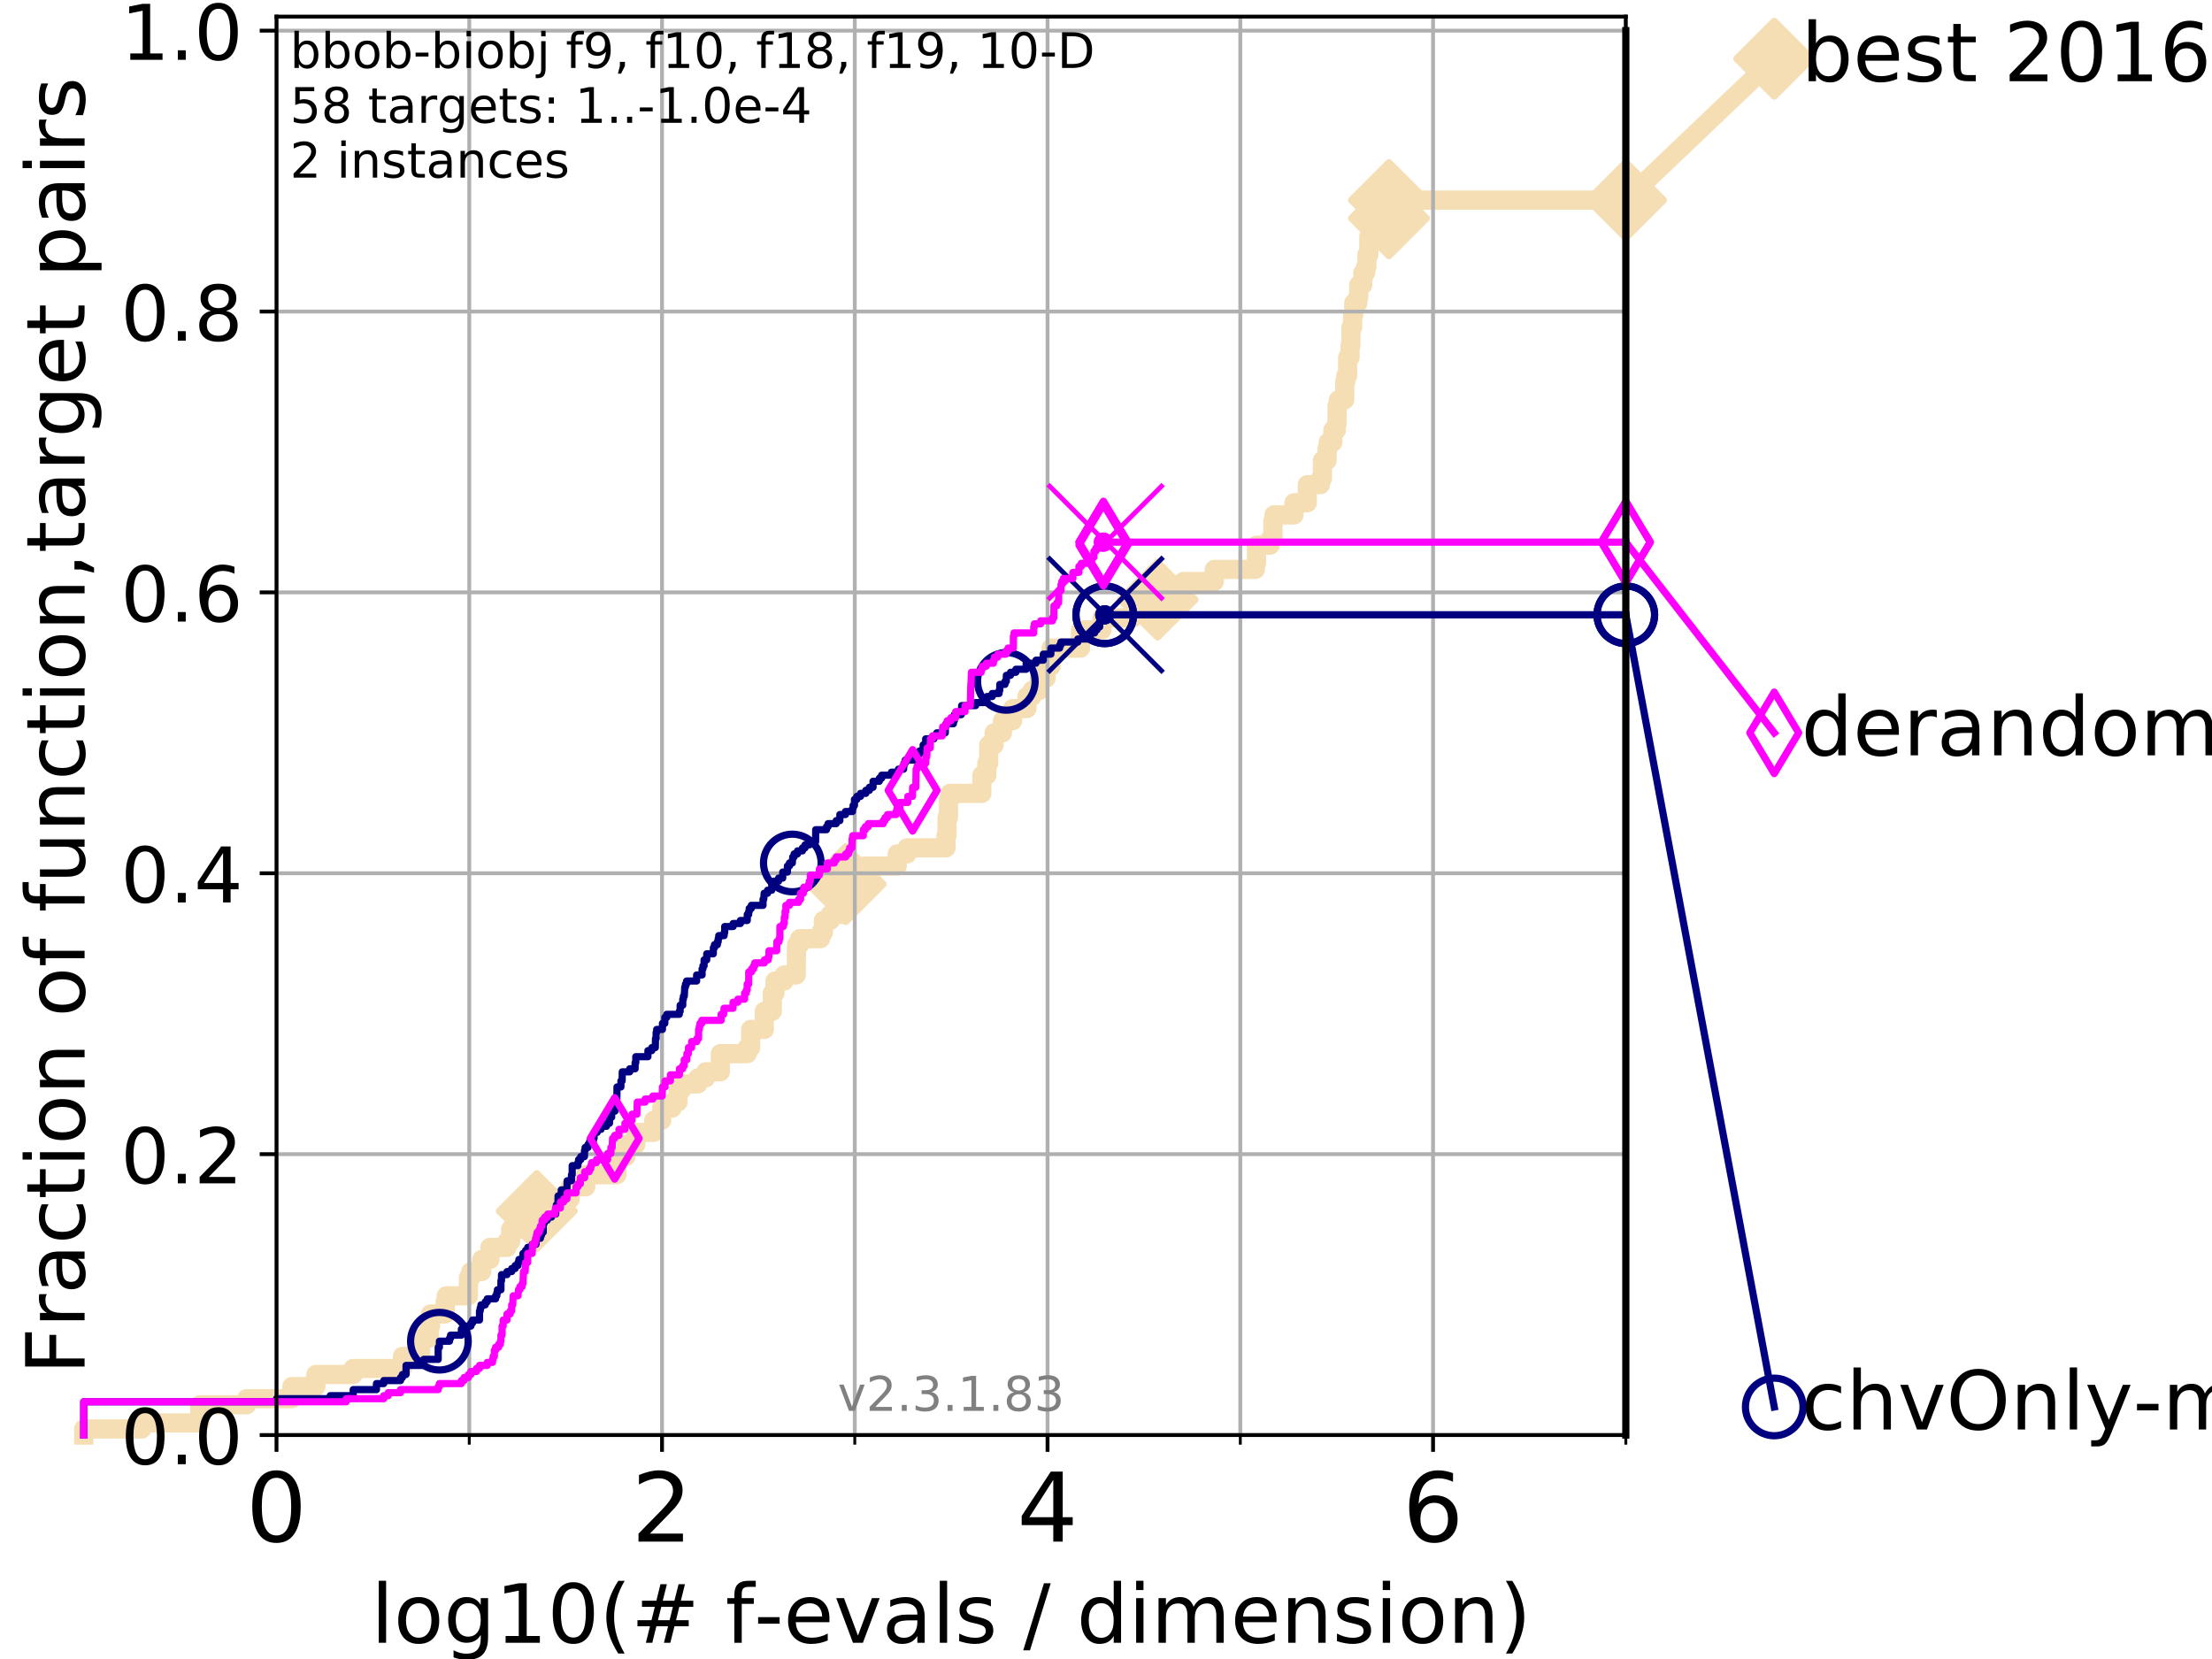 <?xml version="1.0" encoding="utf-8" standalone="no"?>
<!DOCTYPE svg PUBLIC "-//W3C//DTD SVG 1.1//EN"
  "http://www.w3.org/Graphics/SVG/1.1/DTD/svg11.dtd">
<!-- Created with matplotlib (https://matplotlib.org/) -->
<svg height="345.6pt" version="1.1" viewBox="0 0 460.8 345.6" width="460.8pt" xmlns="http://www.w3.org/2000/svg" xmlns:xlink="http://www.w3.org/1999/xlink">
 <defs>
  <style type="text/css">
*{stroke-linecap:butt;stroke-linejoin:round;}
  </style>
 </defs>
 <g id="figure_1">
  <g id="patch_1">
   <path d="M 0 345.6 
L 460.8 345.6 
L 460.8 0 
L 0 0 
z
" style="fill:#ffffff;"/>
  </g>
  <g id="axes_1">
   <g id="patch_2">
    <path d="M 57.6 298.944 
L 338.688 298.944 
L 338.688 3.456 
L 57.6 3.456 
z
" style="fill:#ffffff;"/>
   </g>
   <g id="line2d_1">
    <path d="M 17.445 298.944 
L 17.445 297.683 
L 29.533 297.683 
L 29.533 296.422 
L 41.621 296.422 
L 41.621 292.639 
L 51.38 292.639 
L 51.38 291.378 
L 60.78 291.378 
L 60.78 288.856 
L 65.797 288.856 
L 65.797 286.334 
L 73.579 286.334 
L 73.579 285.073 
L 83.83 285.073 
L 83.83 282.55 
L 87.644 282.55 
L 87.644 278.767 
L 89.419 278.767 
L 89.419 276.245 
L 89.698 276.245 
L 89.698 273.723 
L 92.738 273.723 
L 92.738 271.201 
L 92.969 271.201 
L 92.969 269.94 
L 97.58 269.94 
L 97.58 266.157 
L 98.101 266.157 
L 98.101 264.896 
L 100.344 264.896 
L 100.344 262.374 
L 102.06 262.374 
L 102.06 259.852 
L 105.622 259.852 
L 105.622 258.591 
L 106.383 258.591 
L 106.383 256.068 
L 109.756 256.068 
L 109.756 252.285 
L 111.82 252.285 
L 111.82 249.763 
L 118.787 249.763 
L 118.787 247.241 
L 122.018 247.241 
L 122.018 244.719 
L 128.531 244.719 
L 128.531 240.936 
L 130.398 240.936 
L 130.398 238.414 
L 132.446 238.414 
L 132.446 235.892 
L 136.189 235.892 
L 136.189 233.37 
L 137.858 233.37 
L 137.858 230.848 
L 140.011 230.848 
L 140.011 229.587 
L 141.235 229.587 
L 141.235 227.064 
L 141.983 227.064 
L 141.983 225.803 
L 145.395 225.803 
L 145.395 224.542 
L 147.01 224.542 
L 147.01 223.281 
L 150.06 223.281 
L 150.06 219.498 
L 155.654 219.498 
L 155.654 218.237 
L 156.376 218.237 
L 156.376 214.454 
L 159.217 214.454 
L 159.217 210.671 
L 160.882 210.671 
L 160.882 206.888 
L 161.443 206.888 
L 161.443 204.366 
L 163.336 204.366 
L 163.336 203.105 
L 165.87 203.105 
L 165.929 196.799 
L 166.575 196.799 
L 166.575 195.538 
L 170.938 195.538 
L 170.938 194.277 
L 171.524 194.277 
L 171.524 191.755 
L 172.956 191.755 
L 172.956 190.494 
L 175.483 190.494 
L 175.483 187.972 
L 176.169 187.972 
L 176.169 184.189 
L 180.044 184.189 
L 180.044 180.406 
L 186.907 180.406 
L 186.907 177.884 
L 188.952 177.884 
L 188.952 176.623 
L 197.064 176.623 
L 197.064 174.101 
L 197.277 174.101 
L 197.277 170.317 
L 197.583 170.317 
L 197.583 166.534 
L 197.882 166.534 
L 197.882 165.273 
L 204.54 165.273 
L 204.54 161.49 
L 205.587 161.49 
L 205.587 158.968 
L 205.967 158.968 
L 205.967 155.185 
L 207.098 155.185 
L 207.098 152.663 
L 208.823 152.663 
L 208.823 150.141 
L 210.945 150.141 
L 210.945 147.619 
L 213.928 147.619 
L 213.928 145.097 
L 214.987 145.097 
L 214.987 143.835 
L 216.501 143.835 
L 216.501 141.313 
L 217.903 141.313 
L 217.903 138.791 
L 218.961 138.791 
L 218.975 135.008 
L 225.099 135.008 
L 225.099 131.225 
L 229.562 131.225 
L 229.562 128.703 
L 235.998 128.703 
L 235.998 126.181 
L 241.151 126.181 
L 241.151 124.92 
L 246.522 124.92 
L 246.522 121.137 
L 252.962 121.137 
L 252.962 118.615 
L 261.525 118.615 
L 261.525 117.354 
L 261.75 117.354 
L 261.75 113.57 
L 264.599 113.57 
L 264.599 112.309 
L 265.178 112.309 
L 265.178 108.526 
L 265.401 108.526 
L 265.401 107.265 
L 269.553 107.265 
L 269.553 104.743 
L 272.333 104.743 
L 272.333 100.96 
L 275.063 100.96 
L 275.063 99.699 
L 275.484 99.699 
L 275.484 95.916 
L 276.453 95.916 
L 276.453 93.394 
L 276.694 93.394 
L 276.694 92.133 
L 277.658 92.133 
L 277.658 89.611 
L 278.377 89.611 
L 278.377 88.35 
L 278.524 88.35 
L 278.524 84.566 
L 278.801 84.566 
L 278.801 83.305 
L 280.132 83.305 
L 280.132 79.522 
L 280.366 79.522 
L 280.366 78.261 
L 280.739 78.261 
L 280.739 74.478 
L 281.242 74.478 
L 281.242 71.956 
L 281.433 71.956 
L 281.433 68.173 
L 281.777 68.173 
L 281.777 65.651 
L 282.016 65.651 
L 282.016 63.129 
L 282.846 63.129 
L 282.846 61.868 
L 283.047 61.868 
L 283.047 59.346 
L 283.889 59.346 
L 283.889 56.823 
L 284.49 56.823 
L 284.49 55.562 
L 284.757 55.562 
L 284.757 53.04 
L 285.153 53.04 
L 285.153 49.257 
L 285.484 49.257 
L 285.484 45.474 
L 289.349 45.474 
L 289.349 41.691 
L 338.688 41.691 
L 338.688 41.691 
" style="fill:none;stroke:#f5deb3;stroke-linecap:square;stroke-width:4;"/>
   </g>
   <g id="line2d_2">
    <defs>
     <path d="M 0 7.778 
L 7.778 0 
L 0 -7.778 
L -7.778 0 
z
" id="m80fc4646b6" style="stroke:#f5deb3;stroke-linejoin:miter;stroke-width:1.5;"/>
    </defs>
    <g>
     <use style="fill:#f5deb3;stroke:#f5deb3;stroke-linejoin:miter;stroke-width:1.5;" x="111.82" xlink:href="#m80fc4646b6" y="252.285"/>
     <use style="fill:#f5deb3;stroke:#f5deb3;stroke-linejoin:miter;stroke-width:1.5;" x="176.169" xlink:href="#m80fc4646b6" y="184.189"/>
     <use style="fill:#f5deb3;stroke:#f5deb3;stroke-linejoin:miter;stroke-width:1.5;" x="241.151" xlink:href="#m80fc4646b6" y="124.92"/>
     <use style="fill:#f5deb3;stroke:#f5deb3;stroke-linejoin:miter;stroke-width:1.5;" x="289.349" xlink:href="#m80fc4646b6" y="45.474"/>
     <use style="fill:#f5deb3;stroke:#f5deb3;stroke-linejoin:miter;stroke-width:1.5;" x="289.349" xlink:href="#m80fc4646b6" y="41.691"/>
     <use style="fill:#f5deb3;stroke:#f5deb3;stroke-linejoin:miter;stroke-width:1.5;" x="338.688" xlink:href="#m80fc4646b6" y="41.691"/>
    </g>
   </g>
   <g id="line2d_3">
    <path style="fill:none;stroke:#f5deb3;stroke-linecap:square;stroke-width:4;"/>
    <g/>
   </g>
   <g id="line2d_4">
    <path d="M 338.688 41.691 
L 369.608 12.233 
" style="fill:none;stroke:#f5deb3;stroke-linecap:square;stroke-width:4;"/>
    <g>
     <use style="fill:#f5deb3;stroke:#f5deb3;stroke-linejoin:miter;stroke-width:1.5;" x="338.688" xlink:href="#m80fc4646b6" y="41.691"/>
     <use style="fill:#f5deb3;stroke:#f5deb3;stroke-linejoin:miter;stroke-width:1.5;" x="369.608" xlink:href="#m80fc4646b6" y="12.233"/>
    </g>
   </g>
   <g id="matplotlib.axis_1">
    <g id="xtick_1">
     <g id="line2d_5">
      <path clip-path="url(#pba11c18334)" d="M 57.6 298.944 
L 57.6 3.456 
" style="fill:none;stroke:#b0b0b0;stroke-linecap:square;stroke-width:0.8;"/>
     </g>
     <g id="line2d_6">
      <defs>
       <path d="M 0 0 
L 0 3.5 
" id="m52634a06f3" style="stroke:#000000;stroke-width:0.8;"/>
      </defs>
      <g>
       <use style="stroke:#000000;stroke-width:0.8;" x="57.6" xlink:href="#m52634a06f3" y="298.944"/>
      </g>
     </g>
     <g id="text_1">
      <!-- 0 -->
      <defs>
       <path d="M 31.781 66.406 
Q 24.172 66.406 20.328 58.906 
Q 16.5 51.422 16.5 36.375 
Q 16.5 21.391 20.328 13.891 
Q 24.172 6.391 31.781 6.391 
Q 39.453 6.391 43.281 13.891 
Q 47.125 21.391 47.125 36.375 
Q 47.125 51.422 43.281 58.906 
Q 39.453 66.406 31.781 66.406 
z
M 31.781 74.219 
Q 44.047 74.219 50.516 64.516 
Q 56.984 54.828 56.984 36.375 
Q 56.984 17.969 50.516 8.266 
Q 44.047 -1.422 31.781 -1.422 
Q 19.531 -1.422 13.062 8.266 
Q 6.594 17.969 6.594 36.375 
Q 6.594 54.828 13.062 64.516 
Q 19.531 74.219 31.781 74.219 
z
" id="DejaVuSans-48"/>
      </defs>
      <g transform="translate(51.237 321.141)scale(0.2 -0.2)">
       <use xlink:href="#DejaVuSans-48"/>
      </g>
     </g>
    </g>
    <g id="xtick_2">
     <g id="line2d_7">
      <path clip-path="url(#pba11c18334)" d="M 137.911 298.944 
L 137.911 3.456 
" style="fill:none;stroke:#b0b0b0;stroke-linecap:square;stroke-width:0.8;"/>
     </g>
     <g id="line2d_8">
      <g>
       <use style="stroke:#000000;stroke-width:0.8;" x="137.911" xlink:href="#m52634a06f3" y="298.944"/>
      </g>
     </g>
     <g id="text_2">
      <!-- 2 -->
      <defs>
       <path d="M 19.188 8.297 
L 53.609 8.297 
L 53.609 0 
L 7.328 0 
L 7.328 8.297 
Q 12.938 14.109 22.625 23.891 
Q 32.328 33.688 34.812 36.531 
Q 39.547 41.844 41.422 45.531 
Q 43.312 49.219 43.312 52.781 
Q 43.312 58.594 39.234 62.25 
Q 35.156 65.922 28.609 65.922 
Q 23.969 65.922 18.812 64.312 
Q 13.672 62.703 7.812 59.422 
L 7.812 69.391 
Q 13.766 71.781 18.938 73 
Q 24.125 74.219 28.422 74.219 
Q 39.75 74.219 46.484 68.547 
Q 53.219 62.891 53.219 53.422 
Q 53.219 48.922 51.531 44.891 
Q 49.859 40.875 45.406 35.406 
Q 44.188 33.984 37.641 27.219 
Q 31.109 20.453 19.188 8.297 
z
" id="DejaVuSans-50"/>
      </defs>
      <g transform="translate(131.548 321.141)scale(0.2 -0.2)">
       <use xlink:href="#DejaVuSans-50"/>
      </g>
     </g>
    </g>
    <g id="xtick_3">
     <g id="line2d_9">
      <path clip-path="url(#pba11c18334)" d="M 218.222 298.944 
L 218.222 3.456 
" style="fill:none;stroke:#b0b0b0;stroke-linecap:square;stroke-width:0.8;"/>
     </g>
     <g id="line2d_10">
      <g>
       <use style="stroke:#000000;stroke-width:0.8;" x="218.222" xlink:href="#m52634a06f3" y="298.944"/>
      </g>
     </g>
     <g id="text_3">
      <!-- 4 -->
      <defs>
       <path d="M 37.797 64.312 
L 12.891 25.391 
L 37.797 25.391 
z
M 35.203 72.906 
L 47.609 72.906 
L 47.609 25.391 
L 58.016 25.391 
L 58.016 17.188 
L 47.609 17.188 
L 47.609 0 
L 37.797 0 
L 37.797 17.188 
L 4.891 17.188 
L 4.891 26.703 
z
" id="DejaVuSans-52"/>
      </defs>
      <g transform="translate(211.859 321.141)scale(0.2 -0.2)">
       <use xlink:href="#DejaVuSans-52"/>
      </g>
     </g>
    </g>
    <g id="xtick_4">
     <g id="line2d_11">
      <path clip-path="url(#pba11c18334)" d="M 298.533 298.944 
L 298.533 3.456 
" style="fill:none;stroke:#b0b0b0;stroke-linecap:square;stroke-width:0.8;"/>
     </g>
     <g id="line2d_12">
      <g>
       <use style="stroke:#000000;stroke-width:0.8;" x="298.533" xlink:href="#m52634a06f3" y="298.944"/>
      </g>
     </g>
     <g id="text_4">
      <!-- 6 -->
      <defs>
       <path d="M 33.016 40.375 
Q 26.375 40.375 22.484 35.828 
Q 18.609 31.297 18.609 23.391 
Q 18.609 15.531 22.484 10.953 
Q 26.375 6.391 33.016 6.391 
Q 39.656 6.391 43.531 10.953 
Q 47.406 15.531 47.406 23.391 
Q 47.406 31.297 43.531 35.828 
Q 39.656 40.375 33.016 40.375 
z
M 52.594 71.297 
L 52.594 62.312 
Q 48.875 64.062 45.094 64.984 
Q 41.312 65.922 37.594 65.922 
Q 27.828 65.922 22.672 59.328 
Q 17.531 52.734 16.797 39.406 
Q 19.672 43.656 24.016 45.922 
Q 28.375 48.188 33.594 48.188 
Q 44.578 48.188 50.953 41.516 
Q 57.328 34.859 57.328 23.391 
Q 57.328 12.156 50.688 5.359 
Q 44.047 -1.422 33.016 -1.422 
Q 20.359 -1.422 13.672 8.266 
Q 6.984 17.969 6.984 36.375 
Q 6.984 53.656 15.188 63.938 
Q 23.391 74.219 37.203 74.219 
Q 40.922 74.219 44.703 73.484 
Q 48.484 72.75 52.594 71.297 
z
" id="DejaVuSans-54"/>
      </defs>
      <g transform="translate(292.17 321.141)scale(0.2 -0.2)">
       <use xlink:href="#DejaVuSans-54"/>
      </g>
     </g>
    </g>
    <g id="xtick_5">
     <g id="line2d_13">
      <path clip-path="url(#pba11c18334)" d="M 97.755 298.944 
L 97.755 3.456 
" style="fill:none;stroke:#b0b0b0;stroke-linecap:square;stroke-width:0.8;"/>
     </g>
     <g id="line2d_14">
      <defs>
       <path d="M 0 0 
L 0 2 
" id="m9775a06394" style="stroke:#000000;stroke-width:0.6;"/>
      </defs>
      <g>
       <use style="stroke:#000000;stroke-width:0.6;" x="97.755" xlink:href="#m9775a06394" y="298.944"/>
      </g>
     </g>
    </g>
    <g id="xtick_6">
     <g id="line2d_15">
      <path clip-path="url(#pba11c18334)" d="M 178.066 298.944 
L 178.066 3.456 
" style="fill:none;stroke:#b0b0b0;stroke-linecap:square;stroke-width:0.8;"/>
     </g>
     <g id="line2d_16">
      <g>
       <use style="stroke:#000000;stroke-width:0.6;" x="178.066" xlink:href="#m9775a06394" y="298.944"/>
      </g>
     </g>
    </g>
    <g id="xtick_7">
     <g id="line2d_17">
      <path clip-path="url(#pba11c18334)" d="M 258.377 298.944 
L 258.377 3.456 
" style="fill:none;stroke:#b0b0b0;stroke-linecap:square;stroke-width:0.8;"/>
     </g>
     <g id="line2d_18">
      <g>
       <use style="stroke:#000000;stroke-width:0.6;" x="258.377" xlink:href="#m9775a06394" y="298.944"/>
      </g>
     </g>
    </g>
    <g id="xtick_8">
     <g id="line2d_19">
      <path clip-path="url(#pba11c18334)" d="M 338.688 298.944 
L 338.688 3.456 
" style="fill:none;stroke:#b0b0b0;stroke-linecap:square;stroke-width:0.8;"/>
     </g>
     <g id="line2d_20">
      <g>
       <use style="stroke:#000000;stroke-width:0.6;" x="338.688" xlink:href="#m9775a06394" y="298.944"/>
      </g>
     </g>
    </g>
    <g id="text_5">
     <!-- log10(# f-evals / dimension) -->
     <defs>
      <path d="M 9.422 75.984 
L 18.406 75.984 
L 18.406 0 
L 9.422 0 
z
" id="DejaVuSans-108"/>
      <path d="M 30.609 48.391 
Q 23.391 48.391 19.188 42.75 
Q 14.984 37.109 14.984 27.297 
Q 14.984 17.484 19.156 11.844 
Q 23.344 6.203 30.609 6.203 
Q 37.797 6.203 41.984 11.859 
Q 46.188 17.531 46.188 27.297 
Q 46.188 37.016 41.984 42.703 
Q 37.797 48.391 30.609 48.391 
z
M 30.609 56 
Q 42.328 56 49.016 48.375 
Q 55.719 40.766 55.719 27.297 
Q 55.719 13.875 49.016 6.219 
Q 42.328 -1.422 30.609 -1.422 
Q 18.844 -1.422 12.172 6.219 
Q 5.516 13.875 5.516 27.297 
Q 5.516 40.766 12.172 48.375 
Q 18.844 56 30.609 56 
z
" id="DejaVuSans-111"/>
      <path d="M 45.406 27.984 
Q 45.406 37.75 41.375 43.109 
Q 37.359 48.484 30.078 48.484 
Q 22.859 48.484 18.828 43.109 
Q 14.797 37.75 14.797 27.984 
Q 14.797 18.266 18.828 12.891 
Q 22.859 7.516 30.078 7.516 
Q 37.359 7.516 41.375 12.891 
Q 45.406 18.266 45.406 27.984 
z
M 54.391 6.781 
Q 54.391 -7.172 48.188 -13.984 
Q 42 -20.797 29.203 -20.797 
Q 24.469 -20.797 20.266 -20.094 
Q 16.062 -19.391 12.109 -17.922 
L 12.109 -9.188 
Q 16.062 -11.328 19.922 -12.344 
Q 23.781 -13.375 27.781 -13.375 
Q 36.625 -13.375 41.016 -8.766 
Q 45.406 -4.156 45.406 5.172 
L 45.406 9.625 
Q 42.625 4.781 38.281 2.391 
Q 33.938 0 27.875 0 
Q 17.828 0 11.672 7.656 
Q 5.516 15.328 5.516 27.984 
Q 5.516 40.672 11.672 48.328 
Q 17.828 56 27.875 56 
Q 33.938 56 38.281 53.609 
Q 42.625 51.219 45.406 46.391 
L 45.406 54.688 
L 54.391 54.688 
z
" id="DejaVuSans-103"/>
      <path d="M 12.406 8.297 
L 28.516 8.297 
L 28.516 63.922 
L 10.984 60.406 
L 10.984 69.391 
L 28.422 72.906 
L 38.281 72.906 
L 38.281 8.297 
L 54.391 8.297 
L 54.391 0 
L 12.406 0 
z
" id="DejaVuSans-49"/>
      <path d="M 31 75.875 
Q 24.469 64.656 21.281 53.656 
Q 18.109 42.672 18.109 31.391 
Q 18.109 20.125 21.312 9.062 
Q 24.516 -2 31 -13.188 
L 23.188 -13.188 
Q 15.875 -1.703 12.234 9.375 
Q 8.594 20.453 8.594 31.391 
Q 8.594 42.281 12.203 53.312 
Q 15.828 64.359 23.188 75.875 
z
" id="DejaVuSans-40"/>
      <path d="M 51.125 44 
L 36.922 44 
L 32.812 27.688 
L 47.125 27.688 
z
M 43.797 71.781 
L 38.719 51.516 
L 52.984 51.516 
L 58.109 71.781 
L 65.922 71.781 
L 60.891 51.516 
L 76.125 51.516 
L 76.125 44 
L 58.984 44 
L 54.984 27.688 
L 70.516 27.688 
L 70.516 20.219 
L 53.078 20.219 
L 48 0 
L 40.188 0 
L 45.219 20.219 
L 30.906 20.219 
L 25.875 0 
L 18.016 0 
L 23.094 20.219 
L 7.719 20.219 
L 7.719 27.688 
L 24.906 27.688 
L 29 44 
L 13.281 44 
L 13.281 51.516 
L 30.906 51.516 
L 35.891 71.781 
z
" id="DejaVuSans-35"/>
      <path id="DejaVuSans-32"/>
      <path d="M 37.109 75.984 
L 37.109 68.5 
L 28.516 68.5 
Q 23.688 68.5 21.797 66.547 
Q 19.922 64.594 19.922 59.516 
L 19.922 54.688 
L 34.719 54.688 
L 34.719 47.703 
L 19.922 47.703 
L 19.922 0 
L 10.891 0 
L 10.891 47.703 
L 2.297 47.703 
L 2.297 54.688 
L 10.891 54.688 
L 10.891 58.5 
Q 10.891 67.625 15.141 71.797 
Q 19.391 75.984 28.609 75.984 
z
" id="DejaVuSans-102"/>
      <path d="M 4.891 31.391 
L 31.203 31.391 
L 31.203 23.391 
L 4.891 23.391 
z
" id="DejaVuSans-45"/>
      <path d="M 56.203 29.594 
L 56.203 25.203 
L 14.891 25.203 
Q 15.484 15.922 20.484 11.062 
Q 25.484 6.203 34.422 6.203 
Q 39.594 6.203 44.453 7.469 
Q 49.312 8.734 54.109 11.281 
L 54.109 2.781 
Q 49.266 0.734 44.188 -0.344 
Q 39.109 -1.422 33.891 -1.422 
Q 20.797 -1.422 13.156 6.188 
Q 5.516 13.812 5.516 26.812 
Q 5.516 40.234 12.766 48.109 
Q 20.016 56 32.328 56 
Q 43.359 56 49.781 48.891 
Q 56.203 41.797 56.203 29.594 
z
M 47.219 32.234 
Q 47.125 39.594 43.094 43.984 
Q 39.062 48.391 32.422 48.391 
Q 24.906 48.391 20.391 44.141 
Q 15.875 39.891 15.188 32.172 
z
" id="DejaVuSans-101"/>
      <path d="M 2.984 54.688 
L 12.5 54.688 
L 29.594 8.797 
L 46.688 54.688 
L 56.203 54.688 
L 35.688 0 
L 23.484 0 
z
" id="DejaVuSans-118"/>
      <path d="M 34.281 27.484 
Q 23.391 27.484 19.188 25 
Q 14.984 22.516 14.984 16.5 
Q 14.984 11.719 18.141 8.906 
Q 21.297 6.109 26.703 6.109 
Q 34.188 6.109 38.703 11.406 
Q 43.219 16.703 43.219 25.484 
L 43.219 27.484 
z
M 52.203 31.203 
L 52.203 0 
L 43.219 0 
L 43.219 8.297 
Q 40.141 3.328 35.547 0.953 
Q 30.953 -1.422 24.312 -1.422 
Q 15.922 -1.422 10.953 3.297 
Q 6 8.016 6 15.922 
Q 6 25.141 12.172 29.828 
Q 18.359 34.516 30.609 34.516 
L 43.219 34.516 
L 43.219 35.406 
Q 43.219 41.609 39.141 45 
Q 35.062 48.391 27.688 48.391 
Q 23 48.391 18.547 47.266 
Q 14.109 46.141 10.016 43.891 
L 10.016 52.203 
Q 14.938 54.109 19.578 55.047 
Q 24.219 56 28.609 56 
Q 40.484 56 46.344 49.844 
Q 52.203 43.703 52.203 31.203 
z
" id="DejaVuSans-97"/>
      <path d="M 44.281 53.078 
L 44.281 44.578 
Q 40.484 46.531 36.375 47.5 
Q 32.281 48.484 27.875 48.484 
Q 21.188 48.484 17.844 46.438 
Q 14.5 44.391 14.5 40.281 
Q 14.5 37.156 16.891 35.375 
Q 19.281 33.594 26.516 31.984 
L 29.594 31.297 
Q 39.156 29.25 43.188 25.516 
Q 47.219 21.781 47.219 15.094 
Q 47.219 7.469 41.188 3.016 
Q 35.156 -1.422 24.609 -1.422 
Q 20.219 -1.422 15.453 -0.562 
Q 10.688 0.297 5.422 2 
L 5.422 11.281 
Q 10.406 8.688 15.234 7.391 
Q 20.062 6.109 24.812 6.109 
Q 31.156 6.109 34.562 8.281 
Q 37.984 10.453 37.984 14.406 
Q 37.984 18.062 35.516 20.016 
Q 33.062 21.969 24.703 23.781 
L 21.578 24.516 
Q 13.234 26.266 9.516 29.906 
Q 5.812 33.547 5.812 39.891 
Q 5.812 47.609 11.281 51.797 
Q 16.75 56 26.812 56 
Q 31.781 56 36.172 55.266 
Q 40.578 54.547 44.281 53.078 
z
" id="DejaVuSans-115"/>
      <path d="M 25.391 72.906 
L 33.688 72.906 
L 8.297 -9.281 
L 0 -9.281 
z
" id="DejaVuSans-47"/>
      <path d="M 45.406 46.391 
L 45.406 75.984 
L 54.391 75.984 
L 54.391 0 
L 45.406 0 
L 45.406 8.203 
Q 42.578 3.328 38.25 0.953 
Q 33.938 -1.422 27.875 -1.422 
Q 17.969 -1.422 11.734 6.484 
Q 5.516 14.406 5.516 27.297 
Q 5.516 40.188 11.734 48.094 
Q 17.969 56 27.875 56 
Q 33.938 56 38.25 53.625 
Q 42.578 51.266 45.406 46.391 
z
M 14.797 27.297 
Q 14.797 17.391 18.875 11.75 
Q 22.953 6.109 30.078 6.109 
Q 37.203 6.109 41.297 11.75 
Q 45.406 17.391 45.406 27.297 
Q 45.406 37.203 41.297 42.844 
Q 37.203 48.484 30.078 48.484 
Q 22.953 48.484 18.875 42.844 
Q 14.797 37.203 14.797 27.297 
z
" id="DejaVuSans-100"/>
      <path d="M 9.422 54.688 
L 18.406 54.688 
L 18.406 0 
L 9.422 0 
z
M 9.422 75.984 
L 18.406 75.984 
L 18.406 64.594 
L 9.422 64.594 
z
" id="DejaVuSans-105"/>
      <path d="M 52 44.188 
Q 55.375 50.25 60.062 53.125 
Q 64.75 56 71.094 56 
Q 79.641 56 84.281 50.016 
Q 88.922 44.047 88.922 33.016 
L 88.922 0 
L 79.891 0 
L 79.891 32.719 
Q 79.891 40.578 77.094 44.375 
Q 74.312 48.188 68.609 48.188 
Q 61.625 48.188 57.562 43.547 
Q 53.516 38.922 53.516 30.906 
L 53.516 0 
L 44.484 0 
L 44.484 32.719 
Q 44.484 40.625 41.703 44.406 
Q 38.922 48.188 33.109 48.188 
Q 26.219 48.188 22.156 43.531 
Q 18.109 38.875 18.109 30.906 
L 18.109 0 
L 9.078 0 
L 9.078 54.688 
L 18.109 54.688 
L 18.109 46.188 
Q 21.188 51.219 25.484 53.609 
Q 29.781 56 35.688 56 
Q 41.656 56 45.828 52.969 
Q 50 49.953 52 44.188 
z
" id="DejaVuSans-109"/>
      <path d="M 54.891 33.016 
L 54.891 0 
L 45.906 0 
L 45.906 32.719 
Q 45.906 40.484 42.875 44.328 
Q 39.844 48.188 33.797 48.188 
Q 26.516 48.188 22.312 43.547 
Q 18.109 38.922 18.109 30.906 
L 18.109 0 
L 9.078 0 
L 9.078 54.688 
L 18.109 54.688 
L 18.109 46.188 
Q 21.344 51.125 25.703 53.562 
Q 30.078 56 35.797 56 
Q 45.219 56 50.047 50.172 
Q 54.891 44.344 54.891 33.016 
z
" id="DejaVuSans-110"/>
      <path d="M 8.016 75.875 
L 15.828 75.875 
Q 23.141 64.359 26.781 53.312 
Q 30.422 42.281 30.422 31.391 
Q 30.422 20.453 26.781 9.375 
Q 23.141 -1.703 15.828 -13.188 
L 8.016 -13.188 
Q 14.5 -2 17.703 9.062 
Q 20.906 20.125 20.906 31.391 
Q 20.906 42.672 17.703 53.656 
Q 14.5 64.656 8.016 75.875 
z
" id="DejaVuSans-41"/>
     </defs>
     <g transform="translate(77.303 342.218)scale(0.17 -0.17)">
      <use xlink:href="#DejaVuSans-108"/>
      <use x="27.783" xlink:href="#DejaVuSans-111"/>
      <use x="88.965" xlink:href="#DejaVuSans-103"/>
      <use x="152.441" xlink:href="#DejaVuSans-49"/>
      <use x="216.064" xlink:href="#DejaVuSans-48"/>
      <use x="279.688" xlink:href="#DejaVuSans-40"/>
      <use x="318.701" xlink:href="#DejaVuSans-35"/>
      <use x="402.49" xlink:href="#DejaVuSans-32"/>
      <use x="434.277" xlink:href="#DejaVuSans-102"/>
      <use x="469.404" xlink:href="#DejaVuSans-45"/>
      <use x="505.488" xlink:href="#DejaVuSans-101"/>
      <use x="567.012" xlink:href="#DejaVuSans-118"/>
      <use x="626.191" xlink:href="#DejaVuSans-97"/>
      <use x="687.471" xlink:href="#DejaVuSans-108"/>
      <use x="715.254" xlink:href="#DejaVuSans-115"/>
      <use x="767.354" xlink:href="#DejaVuSans-32"/>
      <use x="799.141" xlink:href="#DejaVuSans-47"/>
      <use x="832.832" xlink:href="#DejaVuSans-32"/>
      <use x="864.619" xlink:href="#DejaVuSans-100"/>
      <use x="928.096" xlink:href="#DejaVuSans-105"/>
      <use x="955.879" xlink:href="#DejaVuSans-109"/>
      <use x="1053.291" xlink:href="#DejaVuSans-101"/>
      <use x="1114.814" xlink:href="#DejaVuSans-110"/>
      <use x="1178.193" xlink:href="#DejaVuSans-115"/>
      <use x="1230.293" xlink:href="#DejaVuSans-105"/>
      <use x="1258.076" xlink:href="#DejaVuSans-111"/>
      <use x="1319.258" xlink:href="#DejaVuSans-110"/>
      <use x="1382.637" xlink:href="#DejaVuSans-41"/>
     </g>
    </g>
   </g>
   <g id="matplotlib.axis_2">
    <g id="ytick_1">
     <g id="line2d_21">
      <path clip-path="url(#pba11c18334)" d="M 57.6 298.944 
L 338.688 298.944 
" style="fill:none;stroke:#b0b0b0;stroke-linecap:square;stroke-width:0.8;"/>
     </g>
     <g id="line2d_22">
      <defs>
       <path d="M 0 0 
L -3.5 0 
" id="macdf1ce8e2" style="stroke:#000000;stroke-width:0.8;"/>
      </defs>
      <g>
       <use style="stroke:#000000;stroke-width:0.8;" x="57.6" xlink:href="#macdf1ce8e2" y="298.944"/>
      </g>
     </g>
     <g id="text_6">
      <!-- 0.0 -->
      <defs>
       <path d="M 10.688 12.406 
L 21 12.406 
L 21 0 
L 10.688 0 
z
" id="DejaVuSans-46"/>
      </defs>
      <g transform="translate(25.155 305.023)scale(0.16 -0.16)">
       <use xlink:href="#DejaVuSans-48"/>
       <use x="63.623" xlink:href="#DejaVuSans-46"/>
       <use x="95.41" xlink:href="#DejaVuSans-48"/>
      </g>
     </g>
    </g>
    <g id="ytick_2">
     <g id="line2d_23">
      <path clip-path="url(#pba11c18334)" d="M 57.6 240.432 
L 338.688 240.432 
" style="fill:none;stroke:#b0b0b0;stroke-linecap:square;stroke-width:0.8;"/>
     </g>
     <g id="line2d_24">
      <g>
       <use style="stroke:#000000;stroke-width:0.8;" x="57.6" xlink:href="#macdf1ce8e2" y="240.432"/>
      </g>
     </g>
     <g id="text_7">
      <!-- 0.2 -->
      <g transform="translate(25.155 246.51)scale(0.16 -0.16)">
       <use xlink:href="#DejaVuSans-48"/>
       <use x="63.623" xlink:href="#DejaVuSans-46"/>
       <use x="95.41" xlink:href="#DejaVuSans-50"/>
      </g>
     </g>
    </g>
    <g id="ytick_3">
     <g id="line2d_25">
      <path clip-path="url(#pba11c18334)" d="M 57.6 181.919 
L 338.688 181.919 
" style="fill:none;stroke:#b0b0b0;stroke-linecap:square;stroke-width:0.8;"/>
     </g>
     <g id="line2d_26">
      <g>
       <use style="stroke:#000000;stroke-width:0.8;" x="57.6" xlink:href="#macdf1ce8e2" y="181.919"/>
      </g>
     </g>
     <g id="text_8">
      <!-- 0.4 -->
      <g transform="translate(25.155 187.998)scale(0.16 -0.16)">
       <use xlink:href="#DejaVuSans-48"/>
       <use x="63.623" xlink:href="#DejaVuSans-46"/>
       <use x="95.41" xlink:href="#DejaVuSans-52"/>
      </g>
     </g>
    </g>
    <g id="ytick_4">
     <g id="line2d_27">
      <path clip-path="url(#pba11c18334)" d="M 57.6 123.407 
L 338.688 123.407 
" style="fill:none;stroke:#b0b0b0;stroke-linecap:square;stroke-width:0.8;"/>
     </g>
     <g id="line2d_28">
      <g>
       <use style="stroke:#000000;stroke-width:0.8;" x="57.6" xlink:href="#macdf1ce8e2" y="123.407"/>
      </g>
     </g>
     <g id="text_9">
      <!-- 0.6 -->
      <g transform="translate(25.155 129.485)scale(0.16 -0.16)">
       <use xlink:href="#DejaVuSans-48"/>
       <use x="63.623" xlink:href="#DejaVuSans-46"/>
       <use x="95.41" xlink:href="#DejaVuSans-54"/>
      </g>
     </g>
    </g>
    <g id="ytick_5">
     <g id="line2d_29">
      <path clip-path="url(#pba11c18334)" d="M 57.6 64.894 
L 338.688 64.894 
" style="fill:none;stroke:#b0b0b0;stroke-linecap:square;stroke-width:0.8;"/>
     </g>
     <g id="line2d_30">
      <g>
       <use style="stroke:#000000;stroke-width:0.8;" x="57.6" xlink:href="#macdf1ce8e2" y="64.894"/>
      </g>
     </g>
     <g id="text_10">
      <!-- 0.8 -->
      <defs>
       <path d="M 31.781 34.625 
Q 24.75 34.625 20.719 30.859 
Q 16.703 27.094 16.703 20.516 
Q 16.703 13.922 20.719 10.156 
Q 24.75 6.391 31.781 6.391 
Q 38.812 6.391 42.859 10.172 
Q 46.922 13.969 46.922 20.516 
Q 46.922 27.094 42.891 30.859 
Q 38.875 34.625 31.781 34.625 
z
M 21.922 38.812 
Q 15.578 40.375 12.031 44.719 
Q 8.5 49.078 8.5 55.328 
Q 8.5 64.062 14.719 69.141 
Q 20.953 74.219 31.781 74.219 
Q 42.672 74.219 48.875 69.141 
Q 55.078 64.062 55.078 55.328 
Q 55.078 49.078 51.531 44.719 
Q 48 40.375 41.703 38.812 
Q 48.828 37.156 52.797 32.312 
Q 56.781 27.484 56.781 20.516 
Q 56.781 9.906 50.312 4.234 
Q 43.844 -1.422 31.781 -1.422 
Q 19.734 -1.422 13.25 4.234 
Q 6.781 9.906 6.781 20.516 
Q 6.781 27.484 10.781 32.312 
Q 14.797 37.156 21.922 38.812 
z
M 18.312 54.391 
Q 18.312 48.734 21.844 45.562 
Q 25.391 42.391 31.781 42.391 
Q 38.141 42.391 41.719 45.562 
Q 45.312 48.734 45.312 54.391 
Q 45.312 60.062 41.719 63.234 
Q 38.141 66.406 31.781 66.406 
Q 25.391 66.406 21.844 63.234 
Q 18.312 60.062 18.312 54.391 
z
" id="DejaVuSans-56"/>
      </defs>
      <g transform="translate(25.155 70.973)scale(0.16 -0.16)">
       <use xlink:href="#DejaVuSans-48"/>
       <use x="63.623" xlink:href="#DejaVuSans-46"/>
       <use x="95.41" xlink:href="#DejaVuSans-56"/>
      </g>
     </g>
    </g>
    <g id="ytick_6">
     <g id="line2d_31">
      <path clip-path="url(#pba11c18334)" d="M 57.6 6.382 
L 338.688 6.382 
" style="fill:none;stroke:#b0b0b0;stroke-linecap:square;stroke-width:0.8;"/>
     </g>
     <g id="line2d_32">
      <g>
       <use style="stroke:#000000;stroke-width:0.8;" x="57.6" xlink:href="#macdf1ce8e2" y="6.382"/>
      </g>
     </g>
     <g id="text_11">
      <!-- 1.0 -->
      <g transform="translate(25.155 12.46)scale(0.16 -0.16)">
       <use xlink:href="#DejaVuSans-49"/>
       <use x="63.623" xlink:href="#DejaVuSans-46"/>
       <use x="95.41" xlink:href="#DejaVuSans-48"/>
      </g>
     </g>
    </g>
    <g id="text_12">
     <!-- Fraction of function,target pairs -->
     <defs>
      <path d="M 9.812 72.906 
L 51.703 72.906 
L 51.703 64.594 
L 19.672 64.594 
L 19.672 43.109 
L 48.578 43.109 
L 48.578 34.812 
L 19.672 34.812 
L 19.672 0 
L 9.812 0 
z
" id="DejaVuSans-70"/>
      <path d="M 41.109 46.297 
Q 39.594 47.172 37.812 47.578 
Q 36.031 48 33.891 48 
Q 26.266 48 22.188 43.047 
Q 18.109 38.094 18.109 28.812 
L 18.109 0 
L 9.078 0 
L 9.078 54.688 
L 18.109 54.688 
L 18.109 46.188 
Q 20.953 51.172 25.484 53.578 
Q 30.031 56 36.531 56 
Q 37.453 56 38.578 55.875 
Q 39.703 55.766 41.062 55.516 
z
" id="DejaVuSans-114"/>
      <path d="M 48.781 52.594 
L 48.781 44.188 
Q 44.969 46.297 41.141 47.344 
Q 37.312 48.391 33.406 48.391 
Q 24.656 48.391 19.812 42.844 
Q 14.984 37.312 14.984 27.297 
Q 14.984 17.281 19.812 11.734 
Q 24.656 6.203 33.406 6.203 
Q 37.312 6.203 41.141 7.25 
Q 44.969 8.297 48.781 10.406 
L 48.781 2.094 
Q 45.016 0.344 40.984 -0.531 
Q 36.969 -1.422 32.422 -1.422 
Q 20.062 -1.422 12.781 6.344 
Q 5.516 14.109 5.516 27.297 
Q 5.516 40.672 12.859 48.328 
Q 20.219 56 33.016 56 
Q 37.156 56 41.109 55.141 
Q 45.062 54.297 48.781 52.594 
z
" id="DejaVuSans-99"/>
      <path d="M 18.312 70.219 
L 18.312 54.688 
L 36.812 54.688 
L 36.812 47.703 
L 18.312 47.703 
L 18.312 18.016 
Q 18.312 11.328 20.141 9.422 
Q 21.969 7.516 27.594 7.516 
L 36.812 7.516 
L 36.812 0 
L 27.594 0 
Q 17.188 0 13.234 3.875 
Q 9.281 7.766 9.281 18.016 
L 9.281 47.703 
L 2.688 47.703 
L 2.688 54.688 
L 9.281 54.688 
L 9.281 70.219 
z
" id="DejaVuSans-116"/>
      <path d="M 8.5 21.578 
L 8.5 54.688 
L 17.484 54.688 
L 17.484 21.922 
Q 17.484 14.156 20.5 10.266 
Q 23.531 6.391 29.594 6.391 
Q 36.859 6.391 41.078 11.031 
Q 45.312 15.672 45.312 23.688 
L 45.312 54.688 
L 54.297 54.688 
L 54.297 0 
L 45.312 0 
L 45.312 8.406 
Q 42.047 3.422 37.719 1 
Q 33.406 -1.422 27.688 -1.422 
Q 18.266 -1.422 13.375 4.438 
Q 8.5 10.297 8.5 21.578 
z
M 31.109 56 
z
" id="DejaVuSans-117"/>
      <path d="M 11.719 12.406 
L 22.016 12.406 
L 22.016 4 
L 14.016 -11.625 
L 7.719 -11.625 
L 11.719 4 
z
" id="DejaVuSans-44"/>
      <path d="M 18.109 8.203 
L 18.109 -20.797 
L 9.078 -20.797 
L 9.078 54.688 
L 18.109 54.688 
L 18.109 46.391 
Q 20.953 51.266 25.266 53.625 
Q 29.594 56 35.594 56 
Q 45.562 56 51.781 48.094 
Q 58.016 40.188 58.016 27.297 
Q 58.016 14.406 51.781 6.484 
Q 45.562 -1.422 35.594 -1.422 
Q 29.594 -1.422 25.266 0.953 
Q 20.953 3.328 18.109 8.203 
z
M 48.688 27.297 
Q 48.688 37.203 44.609 42.844 
Q 40.531 48.484 33.406 48.484 
Q 26.266 48.484 22.188 42.844 
Q 18.109 37.203 18.109 27.297 
Q 18.109 17.391 22.188 11.75 
Q 26.266 6.109 33.406 6.109 
Q 40.531 6.109 44.609 11.75 
Q 48.688 17.391 48.688 27.297 
z
" id="DejaVuSans-112"/>
     </defs>
     <g transform="translate(17.62 286.339)rotate(-90)scale(0.17 -0.17)">
      <use xlink:href="#DejaVuSans-70"/>
      <use x="57.41" xlink:href="#DejaVuSans-114"/>
      <use x="98.523" xlink:href="#DejaVuSans-97"/>
      <use x="159.803" xlink:href="#DejaVuSans-99"/>
      <use x="214.783" xlink:href="#DejaVuSans-116"/>
      <use x="253.992" xlink:href="#DejaVuSans-105"/>
      <use x="281.775" xlink:href="#DejaVuSans-111"/>
      <use x="342.957" xlink:href="#DejaVuSans-110"/>
      <use x="406.336" xlink:href="#DejaVuSans-32"/>
      <use x="438.123" xlink:href="#DejaVuSans-111"/>
      <use x="499.305" xlink:href="#DejaVuSans-102"/>
      <use x="534.51" xlink:href="#DejaVuSans-32"/>
      <use x="566.297" xlink:href="#DejaVuSans-102"/>
      <use x="601.502" xlink:href="#DejaVuSans-117"/>
      <use x="664.881" xlink:href="#DejaVuSans-110"/>
      <use x="728.26" xlink:href="#DejaVuSans-99"/>
      <use x="783.24" xlink:href="#DejaVuSans-116"/>
      <use x="822.449" xlink:href="#DejaVuSans-105"/>
      <use x="850.232" xlink:href="#DejaVuSans-111"/>
      <use x="911.414" xlink:href="#DejaVuSans-110"/>
      <use x="974.793" xlink:href="#DejaVuSans-44"/>
      <use x="1006.58" xlink:href="#DejaVuSans-116"/>
      <use x="1045.789" xlink:href="#DejaVuSans-97"/>
      <use x="1107.068" xlink:href="#DejaVuSans-114"/>
      <use x="1148.166" xlink:href="#DejaVuSans-103"/>
      <use x="1211.643" xlink:href="#DejaVuSans-101"/>
      <use x="1273.166" xlink:href="#DejaVuSans-116"/>
      <use x="1312.375" xlink:href="#DejaVuSans-32"/>
      <use x="1344.162" xlink:href="#DejaVuSans-112"/>
      <use x="1407.639" xlink:href="#DejaVuSans-97"/>
      <use x="1468.918" xlink:href="#DejaVuSans-105"/>
      <use x="1496.701" xlink:href="#DejaVuSans-114"/>
      <use x="1537.814" xlink:href="#DejaVuSans-115"/>
     </g>
    </g>
   </g>
   <g id="line2d_33">
    <defs>
     <path d="M 0 1.5 
C 0.398 1.5 0.779 1.342 1.061 1.061 
C 1.342 0.779 1.5 0.398 1.5 0 
C 1.5 -0.398 1.342 -0.779 1.061 -1.061 
C 0.779 -1.342 0.398 -1.5 0 -1.5 
C -0.398 -1.5 -0.779 -1.342 -1.061 -1.061 
C -1.342 -0.779 -1.5 -0.398 -1.5 0 
C -1.5 0.398 -1.342 0.779 -1.061 1.061 
C -0.779 1.342 -0.398 1.5 0 1.5 
z
" id="m0b8cf66d46" style="stroke:#f5deb3;"/>
    </defs>
    <g>
     <use style="fill:#f5deb3;stroke:#f5deb3;" x="289.349" xlink:href="#m0b8cf66d46" y="41.691"/>
     <use style="fill:#f5deb3;stroke:#f5deb3;" x="289.349" xlink:href="#m0b8cf66d46" y="41.691"/>
    </g>
   </g>
   <g id="line2d_34">
    <defs>
     <path d="M 0 1.5 
C 0.398 1.5 0.779 1.342 1.061 1.061 
C 1.342 0.779 1.5 0.398 1.5 0 
C 1.5 -0.398 1.342 -0.779 1.061 -1.061 
C 0.779 -1.342 0.398 -1.5 0 -1.5 
C -0.398 -1.5 -0.779 -1.342 -1.061 -1.061 
C -1.342 -0.779 -1.5 -0.398 -1.5 0 
C -1.5 0.398 -1.342 0.779 -1.061 1.061 
C -0.779 1.342 -0.398 1.5 0 1.5 
z
" id="m176c65dde0" style="stroke:#000080;"/>
    </defs>
    <g>
     <use style="fill:#000080;stroke:#000080;" x="230.135" xlink:href="#m176c65dde0" y="128.072"/>
     <use style="fill:#000080;stroke:#000080;" x="230.135" xlink:href="#m176c65dde0" y="128.072"/>
    </g>
   </g>
   <g id="line2d_35">
    <path d="M 17.445 298.944 
L 17.445 292.008 
L 57.6 292.008 
L 57.6 291.378 
L 68.793 291.378 
L 68.793 290.747 
L 73.579 290.747 
L 73.579 289.486 
L 78.421 289.486 
L 78.421 288.225 
L 79.939 288.225 
L 79.939 287.595 
L 83.438 287.595 
L 83.438 286.964 
L 83.83 286.964 
L 83.83 286.334 
L 84.588 286.334 
L 84.588 284.442 
L 88.256 284.442 
L 88.256 283.181 
L 91.284 283.181 
L 91.284 280.659 
L 91.535 280.659 
L 91.535 279.398 
L 93.645 279.398 
L 93.645 278.767 
L 93.864 278.767 
L 93.864 278.137 
L 96.111 278.137 
L 96.111 276.876 
L 97.224 276.876 
L 97.224 276.245 
L 98.101 276.245 
L 98.101 275.615 
L 98.439 275.615 
L 98.439 274.984 
L 99.887 274.984 
L 99.887 273.093 
L 100.04 273.093 
L 100.04 272.462 
L 100.193 272.462 
L 100.193 271.832 
L 101.08 271.832 
L 101.08 271.201 
L 101.507 271.201 
L 101.507 270.57 
L 103.246 270.57 
L 103.246 269.94 
L 103.498 269.94 
L 103.498 269.309 
L 103.623 269.309 
L 103.623 268.679 
L 104.355 268.679 
L 104.355 266.787 
L 104.474 266.787 
L 104.474 265.526 
L 105.622 265.526 
L 105.622 264.896 
L 106.594 264.896 
L 106.594 264.265 
L 107.314 264.265 
L 107.314 263.635 
L 107.909 263.635 
L 107.909 263.004 
L 108.103 263.004 
L 108.103 262.374 
L 108.857 262.374 
L 108.949 261.113 
L 109.491 261.113 
L 109.491 260.482 
L 109.93 260.482 
L 109.93 259.852 
L 110.86 259.852 
L 110.86 259.221 
L 111.663 259.221 
L 111.663 257.96 
L 112.581 257.96 
L 112.581 257.33 
L 112.804 257.33 
L 112.804 256.699 
L 113.168 256.699 
L 113.168 254.807 
L 113.383 254.807 
L 113.383 254.177 
L 114.012 254.177 
L 114.012 253.546 
L 114.882 253.546 
L 114.882 252.916 
L 115.773 252.916 
L 115.773 251.655 
L 115.897 251.655 
L 115.897 251.024 
L 116.203 251.024 
L 116.263 249.133 
L 116.914 249.133 
L 116.914 247.872 
L 118.094 247.872 
L 118.149 245.98 
L 119.046 245.98 
L 119.046 244.719 
L 119.199 244.719 
L 119.199 242.828 
L 120.382 242.828 
L 120.382 242.197 
L 120.525 242.197 
L 120.525 241.566 
L 120.991 241.566 
L 120.991 240.936 
L 121.756 240.936 
L 121.756 239.675 
L 121.888 239.675 
L 121.888 239.044 
L 122.489 239.044 
L 122.489 238.414 
L 122.824 238.414 
L 122.824 237.783 
L 123.594 237.783 
L 123.594 237.153 
L 123.751 237.153 
L 123.791 235.892 
L 124.407 235.892 
L 124.407 235.261 
L 125.22 235.261 
L 125.22 234.631 
L 126.338 234.631 
L 126.338 234 
L 126.97 234 
L 126.97 232.739 
L 127.421 232.739 
L 127.421 231.478 
L 128.108 231.478 
L 128.138 228.956 
L 128.501 228.956 
L 128.531 226.434 
L 129.348 226.434 
L 129.348 225.173 
L 129.602 225.173 
L 129.63 223.281 
L 131.185 223.281 
L 131.185 222.651 
L 132.303 222.651 
L 132.303 221.39 
L 132.446 221.39 
L 132.446 220.129 
L 134.974 220.129 
L 134.974 218.868 
L 135.78 218.868 
L 135.78 218.237 
L 136.514 218.237 
L 136.551 216.346 
L 136.683 216.346 
L 136.683 215.085 
L 136.795 215.085 
L 136.795 214.454 
L 137.998 214.454 
L 137.998 213.193 
L 138.494 213.193 
L 138.494 211.932 
L 138.911 211.932 
L 138.911 211.301 
L 141.507 211.301 
L 141.507 210.671 
L 141.69 210.671 
L 141.69 209.41 
L 142.23 209.41 
L 142.23 208.149 
L 142.365 208.149 
L 142.365 207.518 
L 142.553 207.518 
L 142.647 205.627 
L 142.792 205.627 
L 142.792 204.996 
L 143.028 204.996 
L 143.028 204.366 
L 145.121 204.366 
L 145.121 203.105 
L 146.259 203.105 
L 146.259 201.844 
L 146.431 201.844 
L 146.431 201.213 
L 146.676 201.213 
L 146.676 199.952 
L 147.226 199.952 
L 147.226 198.691 
L 148.592 198.691 
L 148.611 197.43 
L 148.836 197.43 
L 148.836 196.799 
L 149.441 196.799 
L 149.441 196.169 
L 149.611 196.169 
L 149.611 195.538 
L 149.726 195.538 
L 149.726 194.908 
L 150.85 194.908 
L 150.85 194.277 
L 150.966 194.277 
L 150.966 193.016 
L 152.722 193.016 
L 152.722 192.386 
L 154.242 192.386 
L 154.242 191.755 
L 155.666 191.755 
L 155.666 190.494 
L 155.966 190.494 
L 155.966 189.864 
L 156.077 189.864 
L 156.077 189.233 
L 156.509 189.233 
L 156.509 188.603 
L 158.953 188.603 
L 158.953 187.342 
L 159.103 187.342 
L 159.186 186.08 
L 159.902 186.08 
L 159.902 185.45 
L 160.774 185.45 
L 160.774 184.189 
L 161.206 184.189 
L 161.206 183.558 
L 162.2 183.558 
L 162.2 182.928 
L 163.054 182.928 
L 163.054 181.667 
L 164.032 181.667 
L 164.032 180.406 
L 164.456 180.406 
L 164.456 179.775 
L 165.054 179.775 
L 165.139 178.514 
L 165.433 178.514 
L 165.433 177.884 
L 166.135 177.884 
L 166.135 177.253 
L 167.175 177.253 
L 167.175 176.623 
L 167.71 176.623 
L 167.71 175.992 
L 168.639 175.992 
L 168.639 175.362 
L 169.906 175.362 
L 169.923 172.84 
L 172.177 172.84 
L 172.177 172.209 
L 172.501 172.209 
L 172.501 171.578 
L 174.201 171.578 
L 174.201 170.948 
L 174.959 170.948 
L 174.959 169.687 
L 176.126 169.687 
L 176.126 169.056 
L 177.578 169.056 
L 177.578 168.426 
L 177.712 168.426 
L 177.712 167.795 
L 178.002 167.795 
L 178.002 166.534 
L 178.497 166.534 
L 178.497 165.904 
L 179.261 165.904 
L 179.261 165.273 
L 180.359 165.273 
L 180.359 164.643 
L 181.11 164.643 
L 181.11 164.012 
L 181.871 164.012 
L 181.871 162.751 
L 183.182 162.751 
L 183.182 162.121 
L 183.657 162.121 
L 183.657 161.49 
L 185.705 161.49 
L 185.705 160.86 
L 187.162 160.86 
L 187.162 160.229 
L 188.237 160.229 
L 188.327 158.968 
L 188.578 158.968 
L 188.578 158.338 
L 190.878 158.338 
L 190.878 157.076 
L 191.554 157.076 
L 191.554 156.446 
L 192.31 156.446 
L 192.31 155.185 
L 192.833 155.185 
L 192.833 153.924 
L 194.555 153.924 
L 194.555 153.293 
L 195.147 153.293 
L 195.147 152.663 
L 196.923 152.663 
L 196.923 151.402 
L 197.046 151.402 
L 197.046 150.771 
L 198.609 150.771 
L 198.609 150.141 
L 198.806 150.141 
L 198.806 148.88 
L 200.251 148.88 
L 200.334 146.988 
L 203.244 146.988 
L 203.244 146.358 
L 205.048 146.358 
L 205.048 145.727 
L 205.619 145.727 
L 205.619 145.097 
L 206.703 145.097 
L 206.703 144.466 
L 208.126 144.466 
L 208.126 143.835 
L 208.271 143.835 
L 208.271 142.574 
L 209.354 142.574 
L 209.354 141.944 
L 209.638 141.944 
L 209.638 140.683 
L 210.511 140.683 
L 210.511 140.052 
L 211.62 140.052 
L 211.62 139.422 
L 213.773 139.422 
L 213.773 138.161 
L 215.813 138.161 
L 215.813 137.53 
L 217.336 137.53 
L 217.336 136.269 
L 218.915 136.269 
L 218.915 135.008 
L 220.747 135.008 
L 220.747 134.378 
L 221.004 134.378 
L 221.004 133.747 
L 224.528 133.747 
L 224.528 133.117 
L 227.08 133.117 
L 227.08 131.856 
L 228.027 131.856 
L 228.027 131.225 
L 228.513 131.225 
L 228.513 130.595 
L 229.085 130.595 
L 229.085 129.333 
L 230.135 129.333 
L 230.135 128.072 
L 338.688 128.072 
L 338.688 128.072 
" style="fill:none;stroke:#000080;stroke-linecap:square;stroke-width:1.5;"/>
   </g>
   <g id="line2d_36">
    <defs>
     <path d="M 0 6 
C 1.591 6 3.117 5.368 4.243 4.243 
C 5.368 3.117 6 1.591 6 0 
C 6 -1.591 5.368 -3.117 4.243 -4.243 
C 3.117 -5.368 1.591 -6 0 -6 
C -1.591 -6 -3.117 -5.368 -4.243 -4.243 
C -5.368 -3.117 -6 -1.591 -6 0 
C -6 1.591 -5.368 3.117 -4.243 4.243 
C -3.117 5.368 -1.591 6 0 6 
z
" id="m5ef6f64989" style="stroke:#000080;stroke-width:1.5;"/>
    </defs>
    <g>
     <use style="fill-opacity:0;stroke:#000080;stroke-width:1.5;" x="91.535" xlink:href="#m5ef6f64989" y="279.398"/>
     <use style="fill-opacity:0;stroke:#000080;stroke-width:1.5;" x="165.054" xlink:href="#m5ef6f64989" y="179.775"/>
     <use style="fill-opacity:0;stroke:#000080;stroke-width:1.5;" x="209.638" xlink:href="#m5ef6f64989" y="141.944"/>
     <use style="fill-opacity:0;stroke:#000080;stroke-width:1.5;" x="230.135" xlink:href="#m5ef6f64989" y="128.072"/>
     <use style="fill-opacity:0;stroke:#000080;stroke-width:1.5;" x="230.135" xlink:href="#m5ef6f64989" y="128.072"/>
     <use style="fill-opacity:0;stroke:#000080;stroke-width:1.5;" x="338.688" xlink:href="#m5ef6f64989" y="128.072"/>
    </g>
   </g>
   <g id="line2d_37">
    <path style="fill:none;stroke:#000080;stroke-linecap:square;stroke-width:1.5;"/>
    <g/>
   </g>
   <g id="line2d_38">
    <path clip-path="url(#pba11c18334)" d="M 230.31 128.072 
" style="fill:none;stroke:#000080;stroke-linecap:square;stroke-width:1.5;"/>
    <defs>
     <path d="M -12 12 
L 12 -12 
M -12 -12 
L 12 12 
" id="m7beead41be" style="stroke:#000080;"/>
    </defs>
    <g clip-path="url(#pba11c18334)">
     <use style="fill:#000080;stroke:#000080;" x="230.31" xlink:href="#m7beead41be" y="128.072"/>
    </g>
   </g>
   <g id="line2d_39">
    <defs>
     <path d="M 0 1.5 
C 0.398 1.5 0.779 1.342 1.061 1.061 
C 1.342 0.779 1.5 0.398 1.5 0 
C 1.5 -0.398 1.342 -0.779 1.061 -1.061 
C 0.779 -1.342 0.398 -1.5 0 -1.5 
C -0.398 -1.5 -0.779 -1.342 -1.061 -1.061 
C -1.342 -0.779 -1.5 -0.398 -1.5 0 
C -1.5 0.398 -1.342 0.779 -1.061 1.061 
C -0.779 1.342 -0.398 1.5 0 1.5 
z
" id="m40de7cbcca" style="stroke:#ff00ff;"/>
    </defs>
    <g>
     <use style="fill:#ff00ff;stroke:#ff00ff;" x="229.862" xlink:href="#m40de7cbcca" y="112.94"/>
     <use style="fill:#ff00ff;stroke:#ff00ff;" x="229.862" xlink:href="#m40de7cbcca" y="112.94"/>
    </g>
   </g>
   <g id="line2d_40">
    <path d="M 17.445 298.944 
L 17.445 292.008 
L 72.125 292.008 
L 72.125 291.378 
L 79.939 291.378 
L 79.939 290.747 
L 80.881 290.747 
L 80.881 290.117 
L 83.438 290.117 
L 83.438 289.486 
L 91.284 289.486 
L 91.284 288.856 
L 91.535 288.856 
L 91.535 288.225 
L 96.111 288.225 
L 96.111 287.595 
L 96.676 287.595 
L 96.676 286.964 
L 97.58 286.964 
L 97.58 286.334 
L 98.101 286.334 
L 98.101 285.703 
L 99.258 285.703 
L 99.258 285.073 
L 99.887 285.073 
L 99.887 284.442 
L 101.507 284.442 
L 101.507 283.811 
L 102.597 283.811 
L 102.597 283.181 
L 102.729 283.181 
L 102.729 282.55 
L 102.989 282.55 
L 102.989 281.289 
L 103.246 281.289 
L 103.246 280.659 
L 103.871 280.659 
L 103.871 280.028 
L 104.235 280.028 
L 104.235 279.398 
L 104.355 279.398 
L 104.355 278.137 
L 104.592 278.137 
L 104.592 276.245 
L 104.826 276.245 
L 104.826 274.984 
L 105.622 274.984 
L 105.622 273.723 
L 106.276 273.723 
L 106.276 273.093 
L 106.594 273.093 
L 106.594 271.832 
L 106.803 271.832 
L 106.906 269.94 
L 107.909 269.94 
L 108.006 268.679 
L 108.294 268.679 
L 108.294 268.048 
L 108.764 268.048 
L 108.764 267.418 
L 108.949 267.418 
L 109.04 264.896 
L 109.402 264.896 
L 109.491 263.004 
L 109.93 263.004 
L 109.93 261.113 
L 110.86 261.113 
L 110.942 259.221 
L 111.426 259.221 
L 111.426 258.591 
L 111.585 258.591 
L 111.585 257.96 
L 111.742 257.96 
L 111.742 257.33 
L 111.897 257.33 
L 111.897 256.699 
L 112.356 256.699 
L 112.356 256.068 
L 112.581 256.068 
L 112.581 255.438 
L 112.877 255.438 
L 112.95 254.177 
L 113.454 254.177 
L 113.454 253.546 
L 114.08 253.546 
L 114.08 252.916 
L 115.586 252.916 
L 115.586 252.285 
L 115.711 252.285 
L 115.711 251.655 
L 116.739 251.655 
L 116.739 250.394 
L 117.43 250.394 
L 117.43 249.763 
L 118.094 249.763 
L 118.149 248.502 
L 119.997 248.502 
L 119.997 247.241 
L 120.382 247.241 
L 120.382 246.611 
L 120.899 246.611 
L 120.899 245.35 
L 121.8 245.35 
L 121.8 244.089 
L 122.741 244.089 
L 122.741 243.458 
L 123.071 243.458 
L 123.071 242.828 
L 123.233 242.828 
L 123.233 242.197 
L 124.255 242.197 
L 124.255 241.566 
L 126.574 241.566 
L 126.574 240.305 
L 127.262 240.305 
L 127.262 239.044 
L 127.517 239.044 
L 127.611 237.153 
L 128.047 237.153 
L 128.047 236.522 
L 128.944 236.522 
L 128.944 235.261 
L 130.182 235.261 
L 130.182 234 
L 130.822 234 
L 130.822 233.37 
L 131.666 233.37 
L 131.666 232.109 
L 132.683 232.109 
L 132.754 229.587 
L 134.386 229.587 
L 134.386 228.956 
L 135.996 228.956 
L 135.996 228.325 
L 137.946 228.325 
L 137.998 226.434 
L 138.544 226.434 
L 138.544 225.173 
L 139.652 225.173 
L 139.652 223.912 
L 141.535 223.912 
L 141.535 222.651 
L 142.202 222.651 
L 142.202 222.02 
L 142.54 222.02 
L 142.54 220.759 
L 143.093 220.759 
L 143.093 219.498 
L 143.414 219.498 
L 143.414 218.237 
L 144.075 218.237 
L 144.075 216.976 
L 145.167 216.976 
L 145.167 216.346 
L 145.52 216.346 
L 145.531 214.454 
L 145.677 214.454 
L 145.677 213.823 
L 145.811 213.823 
L 145.811 213.193 
L 146.194 213.193 
L 146.194 212.562 
L 150.224 212.562 
L 150.224 211.301 
L 150.741 211.301 
L 150.825 210.04 
L 152.707 210.04 
L 152.707 208.779 
L 153.708 208.779 
L 153.708 208.149 
L 155.109 208.149 
L 155.109 206.888 
L 155.463 206.888 
L 155.463 206.257 
L 155.654 206.257 
L 155.654 204.996 
L 155.966 204.996 
L 155.978 202.474 
L 156.551 202.474 
L 156.551 201.844 
L 156.977 201.844 
L 156.977 201.213 
L 157.232 201.213 
L 157.232 200.583 
L 159.247 200.583 
L 159.247 199.952 
L 160.04 199.952 
L 160.04 199.321 
L 160.191 199.321 
L 160.191 198.06 
L 161.797 198.06 
L 161.837 196.169 
L 162.295 196.169 
L 162.295 195.538 
L 162.462 195.538 
L 162.462 193.016 
L 163.169 193.016 
L 163.169 192.386 
L 163.376 192.386 
L 163.376 191.125 
L 163.546 191.125 
L 163.546 189.864 
L 163.709 189.864 
L 163.709 188.603 
L 164.448 188.603 
L 164.448 187.972 
L 166.371 187.972 
L 166.371 187.342 
L 166.769 187.342 
L 166.769 186.08 
L 167.359 186.08 
L 167.443 184.819 
L 168.461 184.819 
L 168.461 184.189 
L 168.603 184.189 
L 168.603 183.558 
L 168.8 183.558 
L 168.8 182.297 
L 170.693 182.297 
L 170.693 181.036 
L 172.347 181.036 
L 172.347 179.775 
L 173.809 179.775 
L 173.809 179.145 
L 174.21 179.145 
L 174.21 178.514 
L 176.176 178.514 
L 176.176 177.884 
L 176.778 177.884 
L 176.778 177.253 
L 177 177.253 
L 177 176.623 
L 177.467 176.623 
L 177.515 174.731 
L 177.618 174.731 
L 177.618 174.101 
L 179.837 174.101 
L 179.837 172.84 
L 180.272 172.84 
L 180.272 172.209 
L 180.877 172.209 
L 180.877 171.578 
L 183.994 171.578 
L 183.994 170.948 
L 184.372 170.948 
L 184.372 170.317 
L 184.888 170.317 
L 184.888 169.687 
L 186.676 169.687 
L 186.676 169.056 
L 186.856 169.056 
L 186.856 168.426 
L 187.457 168.426 
L 187.457 167.165 
L 189.116 167.165 
L 189.116 165.904 
L 190.083 165.904 
L 190.115 164.012 
L 190.781 164.012 
L 190.845 160.229 
L 191.053 160.229 
L 191.053 159.599 
L 192.522 159.599 
L 192.522 158.968 
L 192.854 158.968 
L 192.854 157.707 
L 193.052 157.707 
L 193.143 155.815 
L 193.784 155.815 
L 193.821 153.924 
L 194.25 153.924 
L 194.25 153.293 
L 196.3 153.293 
L 196.377 151.402 
L 197.047 151.402 
L 197.047 150.771 
L 197.328 150.771 
L 197.328 150.141 
L 198.098 150.141 
L 198.098 149.51 
L 199.089 149.51 
L 199.09 148.249 
L 201.042 148.249 
L 201.042 146.988 
L 202.131 146.988 
L 202.237 142.574 
L 202.28 142.574 
L 202.359 140.052 
L 204.391 140.052 
L 204.391 139.422 
L 204.604 139.422 
L 204.604 138.791 
L 205.453 138.791 
L 205.453 138.161 
L 206.946 138.161 
L 206.946 137.53 
L 207.113 137.53 
L 207.113 136.9 
L 207.853 136.9 
L 207.853 136.269 
L 209.571 136.269 
L 209.571 135.639 
L 209.989 135.639 
L 209.989 135.008 
L 211.096 135.008 
L 211.115 132.486 
L 211.228 132.486 
L 211.228 131.856 
L 215.34 131.856 
L 215.34 130.595 
L 215.48 130.595 
L 215.48 129.964 
L 216.787 129.964 
L 216.787 129.333 
L 219.242 129.333 
L 219.242 128.703 
L 219.533 128.703 
L 219.561 126.181 
L 220.175 126.181 
L 220.175 125.55 
L 220.531 125.55 
L 220.558 123.028 
L 221.034 123.028 
L 221.034 121.767 
L 221.195 121.767 
L 221.195 121.137 
L 221.511 121.137 
L 221.511 120.506 
L 223.501 120.506 
L 223.501 119.245 
L 224.764 119.245 
L 224.764 117.984 
L 225.249 117.984 
L 225.249 117.354 
L 226.477 117.354 
L 226.477 116.723 
L 227.389 116.723 
L 227.389 116.093 
L 227.88 116.093 
L 227.88 114.831 
L 228.268 114.831 
L 228.268 114.201 
L 229.025 114.201 
L 229.025 113.57 
L 229.862 113.57 
L 229.862 112.94 
L 338.688 112.94 
L 338.688 112.94 
" style="fill:none;stroke:#ff00ff;stroke-linecap:square;stroke-width:1.5;"/>
   </g>
   <g id="line2d_41">
    <defs>
     <path d="M 0 8.485 
L 5.091 0 
L 0 -8.485 
L -5.091 0 
z
" id="mf8de7748f9" style="stroke:#ff00ff;stroke-linejoin:miter;stroke-width:1.5;"/>
    </defs>
    <g>
     <use style="fill-opacity:0;stroke:#ff00ff;stroke-linejoin:miter;stroke-width:1.5;" x="128.047" xlink:href="#mf8de7748f9" y="237.153"/>
     <use style="fill-opacity:0;stroke:#ff00ff;stroke-linejoin:miter;stroke-width:1.5;" x="190.115" xlink:href="#mf8de7748f9" y="164.643"/>
     <use style="fill-opacity:0;stroke:#ff00ff;stroke-linejoin:miter;stroke-width:1.5;" x="229.862" xlink:href="#mf8de7748f9" y="113.57"/>
     <use style="fill-opacity:0;stroke:#ff00ff;stroke-linejoin:miter;stroke-width:1.5;" x="229.862" xlink:href="#mf8de7748f9" y="112.94"/>
     <use style="fill-opacity:0;stroke:#ff00ff;stroke-linejoin:miter;stroke-width:1.5;" x="229.862" xlink:href="#mf8de7748f9" y="112.94"/>
     <use style="fill-opacity:0;stroke:#ff00ff;stroke-linejoin:miter;stroke-width:1.5;" x="338.688" xlink:href="#mf8de7748f9" y="112.94"/>
    </g>
   </g>
   <g id="line2d_42">
    <path style="fill:none;stroke:#ff00ff;stroke-linecap:square;stroke-width:1.5;"/>
    <g/>
   </g>
   <g id="line2d_43">
    <path clip-path="url(#pba11c18334)" d="M 230.31 112.94 
" style="fill:none;stroke:#ff00ff;stroke-linecap:square;stroke-width:1.5;"/>
    <defs>
     <path d="M -12 12 
L 12 -12 
M -12 -12 
L 12 12 
" id="m600b1e8bd3" style="stroke:#ff00ff;"/>
    </defs>
    <g clip-path="url(#pba11c18334)">
     <use style="fill:#ff00ff;stroke:#ff00ff;" x="230.31" xlink:href="#m600b1e8bd3" y="112.94"/>
    </g>
   </g>
   <g id="line2d_44">
    <path d="M 338.688 128.072 
L 369.608 293.093 
" style="fill:none;stroke:#000080;stroke-linecap:square;stroke-width:1.5;"/>
    <g>
     <use style="fill-opacity:0;stroke:#000080;stroke-width:1.5;" x="338.688" xlink:href="#m5ef6f64989" y="128.072"/>
     <use style="fill-opacity:0;stroke:#000080;stroke-width:1.5;" x="369.608" xlink:href="#m5ef6f64989" y="293.093"/>
    </g>
   </g>
   <g id="line2d_45">
    <path d="M 338.688 112.94 
L 369.608 152.663 
" style="fill:none;stroke:#ff00ff;stroke-linecap:square;stroke-width:1.5;"/>
    <g>
     <use style="fill-opacity:0;stroke:#ff00ff;stroke-linejoin:miter;stroke-width:1.5;" x="338.688" xlink:href="#mf8de7748f9" y="112.94"/>
     <use style="fill-opacity:0;stroke:#ff00ff;stroke-linejoin:miter;stroke-width:1.5;" x="369.608" xlink:href="#mf8de7748f9" y="152.663"/>
    </g>
   </g>
   <g id="line2d_46">
    <path d="M 338.688 298.944 
L 338.688 6.382 
" style="fill:none;stroke:#000000;stroke-linecap:square;stroke-width:1.5;"/>
   </g>
   <g id="patch_3">
    <path d="M 57.6 298.944 
L 57.6 3.456 
" style="fill:none;stroke:#000000;stroke-linecap:square;stroke-linejoin:miter;stroke-width:0.8;"/>
   </g>
   <g id="patch_4">
    <path d="M 338.688 298.944 
L 338.688 3.456 
" style="fill:none;stroke:#000000;stroke-linecap:square;stroke-linejoin:miter;stroke-width:0.8;"/>
   </g>
   <g id="patch_5">
    <path d="M 57.6 298.944 
L 338.688 298.944 
" style="fill:none;stroke:#000000;stroke-linecap:square;stroke-linejoin:miter;stroke-width:0.8;"/>
   </g>
   <g id="patch_6">
    <path d="M 57.6 3.456 
L 338.688 3.456 
" style="fill:none;stroke:#000000;stroke-linecap:square;stroke-linejoin:miter;stroke-width:0.8;"/>
   </g>
   <g id="text_13">
    <!-- chvOnly-m -->
    <defs>
     <path d="M 54.891 33.016 
L 54.891 0 
L 45.906 0 
L 45.906 32.719 
Q 45.906 40.484 42.875 44.328 
Q 39.844 48.188 33.797 48.188 
Q 26.516 48.188 22.312 43.547 
Q 18.109 38.922 18.109 30.906 
L 18.109 0 
L 9.078 0 
L 9.078 75.984 
L 18.109 75.984 
L 18.109 46.188 
Q 21.344 51.125 25.703 53.562 
Q 30.078 56 35.797 56 
Q 45.219 56 50.047 50.172 
Q 54.891 44.344 54.891 33.016 
z
" id="DejaVuSans-104"/>
     <path d="M 39.406 66.219 
Q 28.656 66.219 22.328 58.203 
Q 16.016 50.203 16.016 36.375 
Q 16.016 22.609 22.328 14.594 
Q 28.656 6.594 39.406 6.594 
Q 50.141 6.594 56.422 14.594 
Q 62.703 22.609 62.703 36.375 
Q 62.703 50.203 56.422 58.203 
Q 50.141 66.219 39.406 66.219 
z
M 39.406 74.219 
Q 54.734 74.219 63.906 63.938 
Q 73.094 53.656 73.094 36.375 
Q 73.094 19.141 63.906 8.859 
Q 54.734 -1.422 39.406 -1.422 
Q 24.031 -1.422 14.812 8.828 
Q 5.609 19.094 5.609 36.375 
Q 5.609 53.656 14.812 63.938 
Q 24.031 74.219 39.406 74.219 
z
" id="DejaVuSans-79"/>
     <path d="M 32.172 -5.078 
Q 28.375 -14.844 24.75 -17.812 
Q 21.141 -20.797 15.094 -20.797 
L 7.906 -20.797 
L 7.906 -13.281 
L 13.188 -13.281 
Q 16.891 -13.281 18.938 -11.516 
Q 21 -9.766 23.484 -3.219 
L 25.094 0.875 
L 2.984 54.688 
L 12.5 54.688 
L 29.594 11.922 
L 46.688 54.688 
L 56.203 54.688 
z
" id="DejaVuSans-121"/>
    </defs>
    <g transform="translate(375.229 297.784)scale(0.17 -0.17)">
     <use xlink:href="#DejaVuSans-99"/>
     <use x="54.98" xlink:href="#DejaVuSans-104"/>
     <use x="118.359" xlink:href="#DejaVuSans-118"/>
     <use x="177.539" xlink:href="#DejaVuSans-79"/>
     <use x="256.25" xlink:href="#DejaVuSans-110"/>
     <use x="319.629" xlink:href="#DejaVuSans-108"/>
     <use x="347.412" xlink:href="#DejaVuSans-121"/>
     <use x="406.576" xlink:href="#DejaVuSans-45"/>
     <use x="442.66" xlink:href="#DejaVuSans-109"/>
    </g>
   </g>
   <g id="text_14">
    <!-- derandomR -->
    <defs>
     <path d="M 44.391 34.188 
Q 47.562 33.109 50.562 29.594 
Q 53.562 26.078 56.594 19.922 
L 66.609 0 
L 56 0 
L 46.688 18.703 
Q 43.062 26.031 39.672 28.422 
Q 36.281 30.812 30.422 30.812 
L 19.672 30.812 
L 19.672 0 
L 9.812 0 
L 9.812 72.906 
L 32.078 72.906 
Q 44.578 72.906 50.734 67.672 
Q 56.891 62.453 56.891 51.906 
Q 56.891 45.016 53.688 40.469 
Q 50.484 35.938 44.391 34.188 
z
M 19.672 64.797 
L 19.672 38.922 
L 32.078 38.922 
Q 39.203 38.922 42.844 42.219 
Q 46.484 45.516 46.484 51.906 
Q 46.484 58.297 42.844 61.547 
Q 39.203 64.797 32.078 64.797 
z
" id="DejaVuSans-82"/>
    </defs>
    <g transform="translate(375.229 157.354)scale(0.17 -0.17)">
     <use xlink:href="#DejaVuSans-100"/>
     <use x="63.477" xlink:href="#DejaVuSans-101"/>
     <use x="125" xlink:href="#DejaVuSans-114"/>
     <use x="166.113" xlink:href="#DejaVuSans-97"/>
     <use x="227.393" xlink:href="#DejaVuSans-110"/>
     <use x="290.771" xlink:href="#DejaVuSans-100"/>
     <use x="354.248" xlink:href="#DejaVuSans-111"/>
     <use x="415.43" xlink:href="#DejaVuSans-109"/>
     <use x="512.842" xlink:href="#DejaVuSans-82"/>
    </g>
   </g>
   <g id="text_15">
    <!-- best 2016 -->
    <defs>
     <path d="M 48.688 27.297 
Q 48.688 37.203 44.609 42.844 
Q 40.531 48.484 33.406 48.484 
Q 26.266 48.484 22.188 42.844 
Q 18.109 37.203 18.109 27.297 
Q 18.109 17.391 22.188 11.75 
Q 26.266 6.109 33.406 6.109 
Q 40.531 6.109 44.609 11.75 
Q 48.688 17.391 48.688 27.297 
z
M 18.109 46.391 
Q 20.953 51.266 25.266 53.625 
Q 29.594 56 35.594 56 
Q 45.562 56 51.781 48.094 
Q 58.016 40.188 58.016 27.297 
Q 58.016 14.406 51.781 6.484 
Q 45.562 -1.422 35.594 -1.422 
Q 29.594 -1.422 25.266 0.953 
Q 20.953 3.328 18.109 8.203 
L 18.109 0 
L 9.078 0 
L 9.078 75.984 
L 18.109 75.984 
z
" id="DejaVuSans-98"/>
    </defs>
    <g transform="translate(375.229 16.924)scale(0.17 -0.17)">
     <use xlink:href="#DejaVuSans-98"/>
     <use x="63.477" xlink:href="#DejaVuSans-101"/>
     <use x="125" xlink:href="#DejaVuSans-115"/>
     <use x="177.1" xlink:href="#DejaVuSans-116"/>
     <use x="216.309" xlink:href="#DejaVuSans-32"/>
     <use x="248.096" xlink:href="#DejaVuSans-50"/>
     <use x="311.719" xlink:href="#DejaVuSans-48"/>
     <use x="375.342" xlink:href="#DejaVuSans-49"/>
     <use x="438.965" xlink:href="#DejaVuSans-54"/>
    </g>
   </g>
   <g id="text_16">
    <!-- bbob-biobj f9, f10, f18, f19, 10-D -->
    <defs>
     <path d="M 9.422 54.688 
L 18.406 54.688 
L 18.406 -0.984 
Q 18.406 -11.422 14.422 -16.109 
Q 10.453 -20.797 1.609 -20.797 
L -1.812 -20.797 
L -1.812 -13.188 
L 0.594 -13.188 
Q 5.719 -13.188 7.562 -10.812 
Q 9.422 -8.453 9.422 -0.984 
z
M 9.422 75.984 
L 18.406 75.984 
L 18.406 64.594 
L 9.422 64.594 
z
" id="DejaVuSans-106"/>
     <path d="M 10.984 1.516 
L 10.984 10.5 
Q 14.703 8.734 18.5 7.812 
Q 22.312 6.891 25.984 6.891 
Q 35.75 6.891 40.891 13.453 
Q 46.047 20.016 46.781 33.406 
Q 43.953 29.203 39.594 26.953 
Q 35.25 24.703 29.984 24.703 
Q 19.047 24.703 12.672 31.312 
Q 6.297 37.938 6.297 49.422 
Q 6.297 60.641 12.938 67.422 
Q 19.578 74.219 30.609 74.219 
Q 43.266 74.219 49.922 64.516 
Q 56.594 54.828 56.594 36.375 
Q 56.594 19.141 48.406 8.859 
Q 40.234 -1.422 26.422 -1.422 
Q 22.703 -1.422 18.891 -0.688 
Q 15.094 0.047 10.984 1.516 
z
M 30.609 32.422 
Q 37.25 32.422 41.125 36.953 
Q 45.016 41.5 45.016 49.422 
Q 45.016 57.281 41.125 61.844 
Q 37.25 66.406 30.609 66.406 
Q 23.969 66.406 20.094 61.844 
Q 16.219 57.281 16.219 49.422 
Q 16.219 41.5 20.094 36.953 
Q 23.969 32.422 30.609 32.422 
z
" id="DejaVuSans-57"/>
     <path d="M 19.672 64.797 
L 19.672 8.109 
L 31.594 8.109 
Q 46.688 8.109 53.688 14.938 
Q 60.688 21.781 60.688 36.531 
Q 60.688 51.172 53.688 57.984 
Q 46.688 64.797 31.594 64.797 
z
M 9.812 72.906 
L 30.078 72.906 
Q 51.266 72.906 61.172 64.094 
Q 71.094 55.281 71.094 36.531 
Q 71.094 17.672 61.125 8.828 
Q 51.172 0 30.078 0 
L 9.812 0 
z
" id="DejaVuSans-68"/>
    </defs>
    <g transform="translate(60.411 14.161)scale(0.102 -0.102)">
     <use xlink:href="#DejaVuSans-98"/>
     <use x="63.477" xlink:href="#DejaVuSans-98"/>
     <use x="126.953" xlink:href="#DejaVuSans-111"/>
     <use x="188.135" xlink:href="#DejaVuSans-98"/>
     <use x="251.611" xlink:href="#DejaVuSans-45"/>
     <use x="287.695" xlink:href="#DejaVuSans-98"/>
     <use x="351.172" xlink:href="#DejaVuSans-105"/>
     <use x="378.955" xlink:href="#DejaVuSans-111"/>
     <use x="440.137" xlink:href="#DejaVuSans-98"/>
     <use x="503.613" xlink:href="#DejaVuSans-106"/>
     <use x="531.396" xlink:href="#DejaVuSans-32"/>
     <use x="563.184" xlink:href="#DejaVuSans-102"/>
     <use x="598.389" xlink:href="#DejaVuSans-57"/>
     <use x="662.012" xlink:href="#DejaVuSans-44"/>
     <use x="693.799" xlink:href="#DejaVuSans-32"/>
     <use x="725.586" xlink:href="#DejaVuSans-102"/>
     <use x="760.791" xlink:href="#DejaVuSans-49"/>
     <use x="824.414" xlink:href="#DejaVuSans-48"/>
     <use x="888.037" xlink:href="#DejaVuSans-44"/>
     <use x="919.824" xlink:href="#DejaVuSans-32"/>
     <use x="951.611" xlink:href="#DejaVuSans-102"/>
     <use x="986.816" xlink:href="#DejaVuSans-49"/>
     <use x="1050.439" xlink:href="#DejaVuSans-56"/>
     <use x="1114.062" xlink:href="#DejaVuSans-44"/>
     <use x="1145.85" xlink:href="#DejaVuSans-32"/>
     <use x="1177.637" xlink:href="#DejaVuSans-102"/>
     <use x="1212.842" xlink:href="#DejaVuSans-49"/>
     <use x="1276.465" xlink:href="#DejaVuSans-57"/>
     <use x="1340.088" xlink:href="#DejaVuSans-44"/>
     <use x="1371.875" xlink:href="#DejaVuSans-32"/>
     <use x="1403.662" xlink:href="#DejaVuSans-49"/>
     <use x="1467.285" xlink:href="#DejaVuSans-48"/>
     <use x="1530.908" xlink:href="#DejaVuSans-45"/>
     <use x="1566.992" xlink:href="#DejaVuSans-68"/>
    </g>
    <!-- 58 targets: 1..-1.0e-4 -->
    <defs>
     <path d="M 10.797 72.906 
L 49.516 72.906 
L 49.516 64.594 
L 19.828 64.594 
L 19.828 46.734 
Q 21.969 47.469 24.109 47.828 
Q 26.266 48.188 28.422 48.188 
Q 40.625 48.188 47.75 41.5 
Q 54.891 34.812 54.891 23.391 
Q 54.891 11.625 47.562 5.094 
Q 40.234 -1.422 26.906 -1.422 
Q 22.312 -1.422 17.547 -0.641 
Q 12.797 0.141 7.719 1.703 
L 7.719 11.625 
Q 12.109 9.234 16.797 8.062 
Q 21.484 6.891 26.703 6.891 
Q 35.156 6.891 40.078 11.328 
Q 45.016 15.766 45.016 23.391 
Q 45.016 31 40.078 35.438 
Q 35.156 39.891 26.703 39.891 
Q 22.75 39.891 18.812 39.016 
Q 14.891 38.141 10.797 36.281 
z
" id="DejaVuSans-53"/>
     <path d="M 11.719 12.406 
L 22.016 12.406 
L 22.016 0 
L 11.719 0 
z
M 11.719 51.703 
L 22.016 51.703 
L 22.016 39.312 
L 11.719 39.312 
z
" id="DejaVuSans-58"/>
    </defs>
    <g transform="translate(60.411 25.583)scale(0.102 -0.102)">
     <use xlink:href="#DejaVuSans-53"/>
     <use x="63.623" xlink:href="#DejaVuSans-56"/>
     <use x="127.246" xlink:href="#DejaVuSans-32"/>
     <use x="159.033" xlink:href="#DejaVuSans-116"/>
     <use x="198.242" xlink:href="#DejaVuSans-97"/>
     <use x="259.521" xlink:href="#DejaVuSans-114"/>
     <use x="300.619" xlink:href="#DejaVuSans-103"/>
     <use x="364.096" xlink:href="#DejaVuSans-101"/>
     <use x="425.619" xlink:href="#DejaVuSans-116"/>
     <use x="464.828" xlink:href="#DejaVuSans-115"/>
     <use x="516.928" xlink:href="#DejaVuSans-58"/>
     <use x="550.619" xlink:href="#DejaVuSans-32"/>
     <use x="582.406" xlink:href="#DejaVuSans-49"/>
     <use x="646.029" xlink:href="#DejaVuSans-46"/>
     <use x="677.816" xlink:href="#DejaVuSans-46"/>
     <use x="709.604" xlink:href="#DejaVuSans-45"/>
     <use x="745.688" xlink:href="#DejaVuSans-49"/>
     <use x="809.311" xlink:href="#DejaVuSans-46"/>
     <use x="841.098" xlink:href="#DejaVuSans-48"/>
     <use x="904.721" xlink:href="#DejaVuSans-101"/>
     <use x="966.244" xlink:href="#DejaVuSans-45"/>
     <use x="1002.328" xlink:href="#DejaVuSans-52"/>
    </g>
    <!-- 2 instances -->
    <g transform="translate(60.411 37.005)scale(0.102 -0.102)">
     <use xlink:href="#DejaVuSans-50"/>
     <use x="63.623" xlink:href="#DejaVuSans-32"/>
     <use x="95.41" xlink:href="#DejaVuSans-105"/>
     <use x="123.193" xlink:href="#DejaVuSans-110"/>
     <use x="186.572" xlink:href="#DejaVuSans-115"/>
     <use x="238.672" xlink:href="#DejaVuSans-116"/>
     <use x="277.881" xlink:href="#DejaVuSans-97"/>
     <use x="339.16" xlink:href="#DejaVuSans-110"/>
     <use x="402.539" xlink:href="#DejaVuSans-99"/>
     <use x="457.52" xlink:href="#DejaVuSans-101"/>
     <use x="519.043" xlink:href="#DejaVuSans-115"/>
    </g>
   </g>
   <g id="text_17">
    <!-- v2.3.1.83 -->
    <defs>
     <path d="M 40.578 39.312 
Q 47.656 37.797 51.625 33 
Q 55.609 28.219 55.609 21.188 
Q 55.609 10.406 48.188 4.484 
Q 40.766 -1.422 27.094 -1.422 
Q 22.516 -1.422 17.656 -0.516 
Q 12.797 0.391 7.625 2.203 
L 7.625 11.719 
Q 11.719 9.328 16.594 8.109 
Q 21.484 6.891 26.812 6.891 
Q 36.078 6.891 40.938 10.547 
Q 45.797 14.203 45.797 21.188 
Q 45.797 27.641 41.281 31.266 
Q 36.766 34.906 28.719 34.906 
L 20.219 34.906 
L 20.219 43.016 
L 29.109 43.016 
Q 36.375 43.016 40.234 45.922 
Q 44.094 48.828 44.094 54.297 
Q 44.094 59.906 40.109 62.906 
Q 36.141 65.922 28.719 65.922 
Q 24.656 65.922 20.016 65.031 
Q 15.375 64.156 9.812 62.312 
L 9.812 71.094 
Q 15.438 72.656 20.344 73.438 
Q 25.25 74.219 29.594 74.219 
Q 40.828 74.219 47.359 69.109 
Q 53.906 64.016 53.906 55.328 
Q 53.906 49.266 50.438 45.094 
Q 46.969 40.922 40.578 39.312 
z
" id="DejaVuSans-51"/>
    </defs>
    <g style="fill:#808080;" transform="translate(174.511 293.909)scale(0.1 -0.1)">
     <use xlink:href="#DejaVuSans-118"/>
     <use x="59.18" xlink:href="#DejaVuSans-50"/>
     <use x="122.803" xlink:href="#DejaVuSans-46"/>
     <use x="154.59" xlink:href="#DejaVuSans-51"/>
     <use x="218.213" xlink:href="#DejaVuSans-46"/>
     <use x="250" xlink:href="#DejaVuSans-49"/>
     <use x="313.623" xlink:href="#DejaVuSans-46"/>
     <use x="345.41" xlink:href="#DejaVuSans-56"/>
     <use x="409.033" xlink:href="#DejaVuSans-51"/>
    </g>
   </g>
  </g>
 </g>
 <defs>
  <clipPath id="pba11c18334">
   <rect height="295.488" width="281.088" x="57.6" y="3.456"/>
  </clipPath>
 </defs>
</svg>
